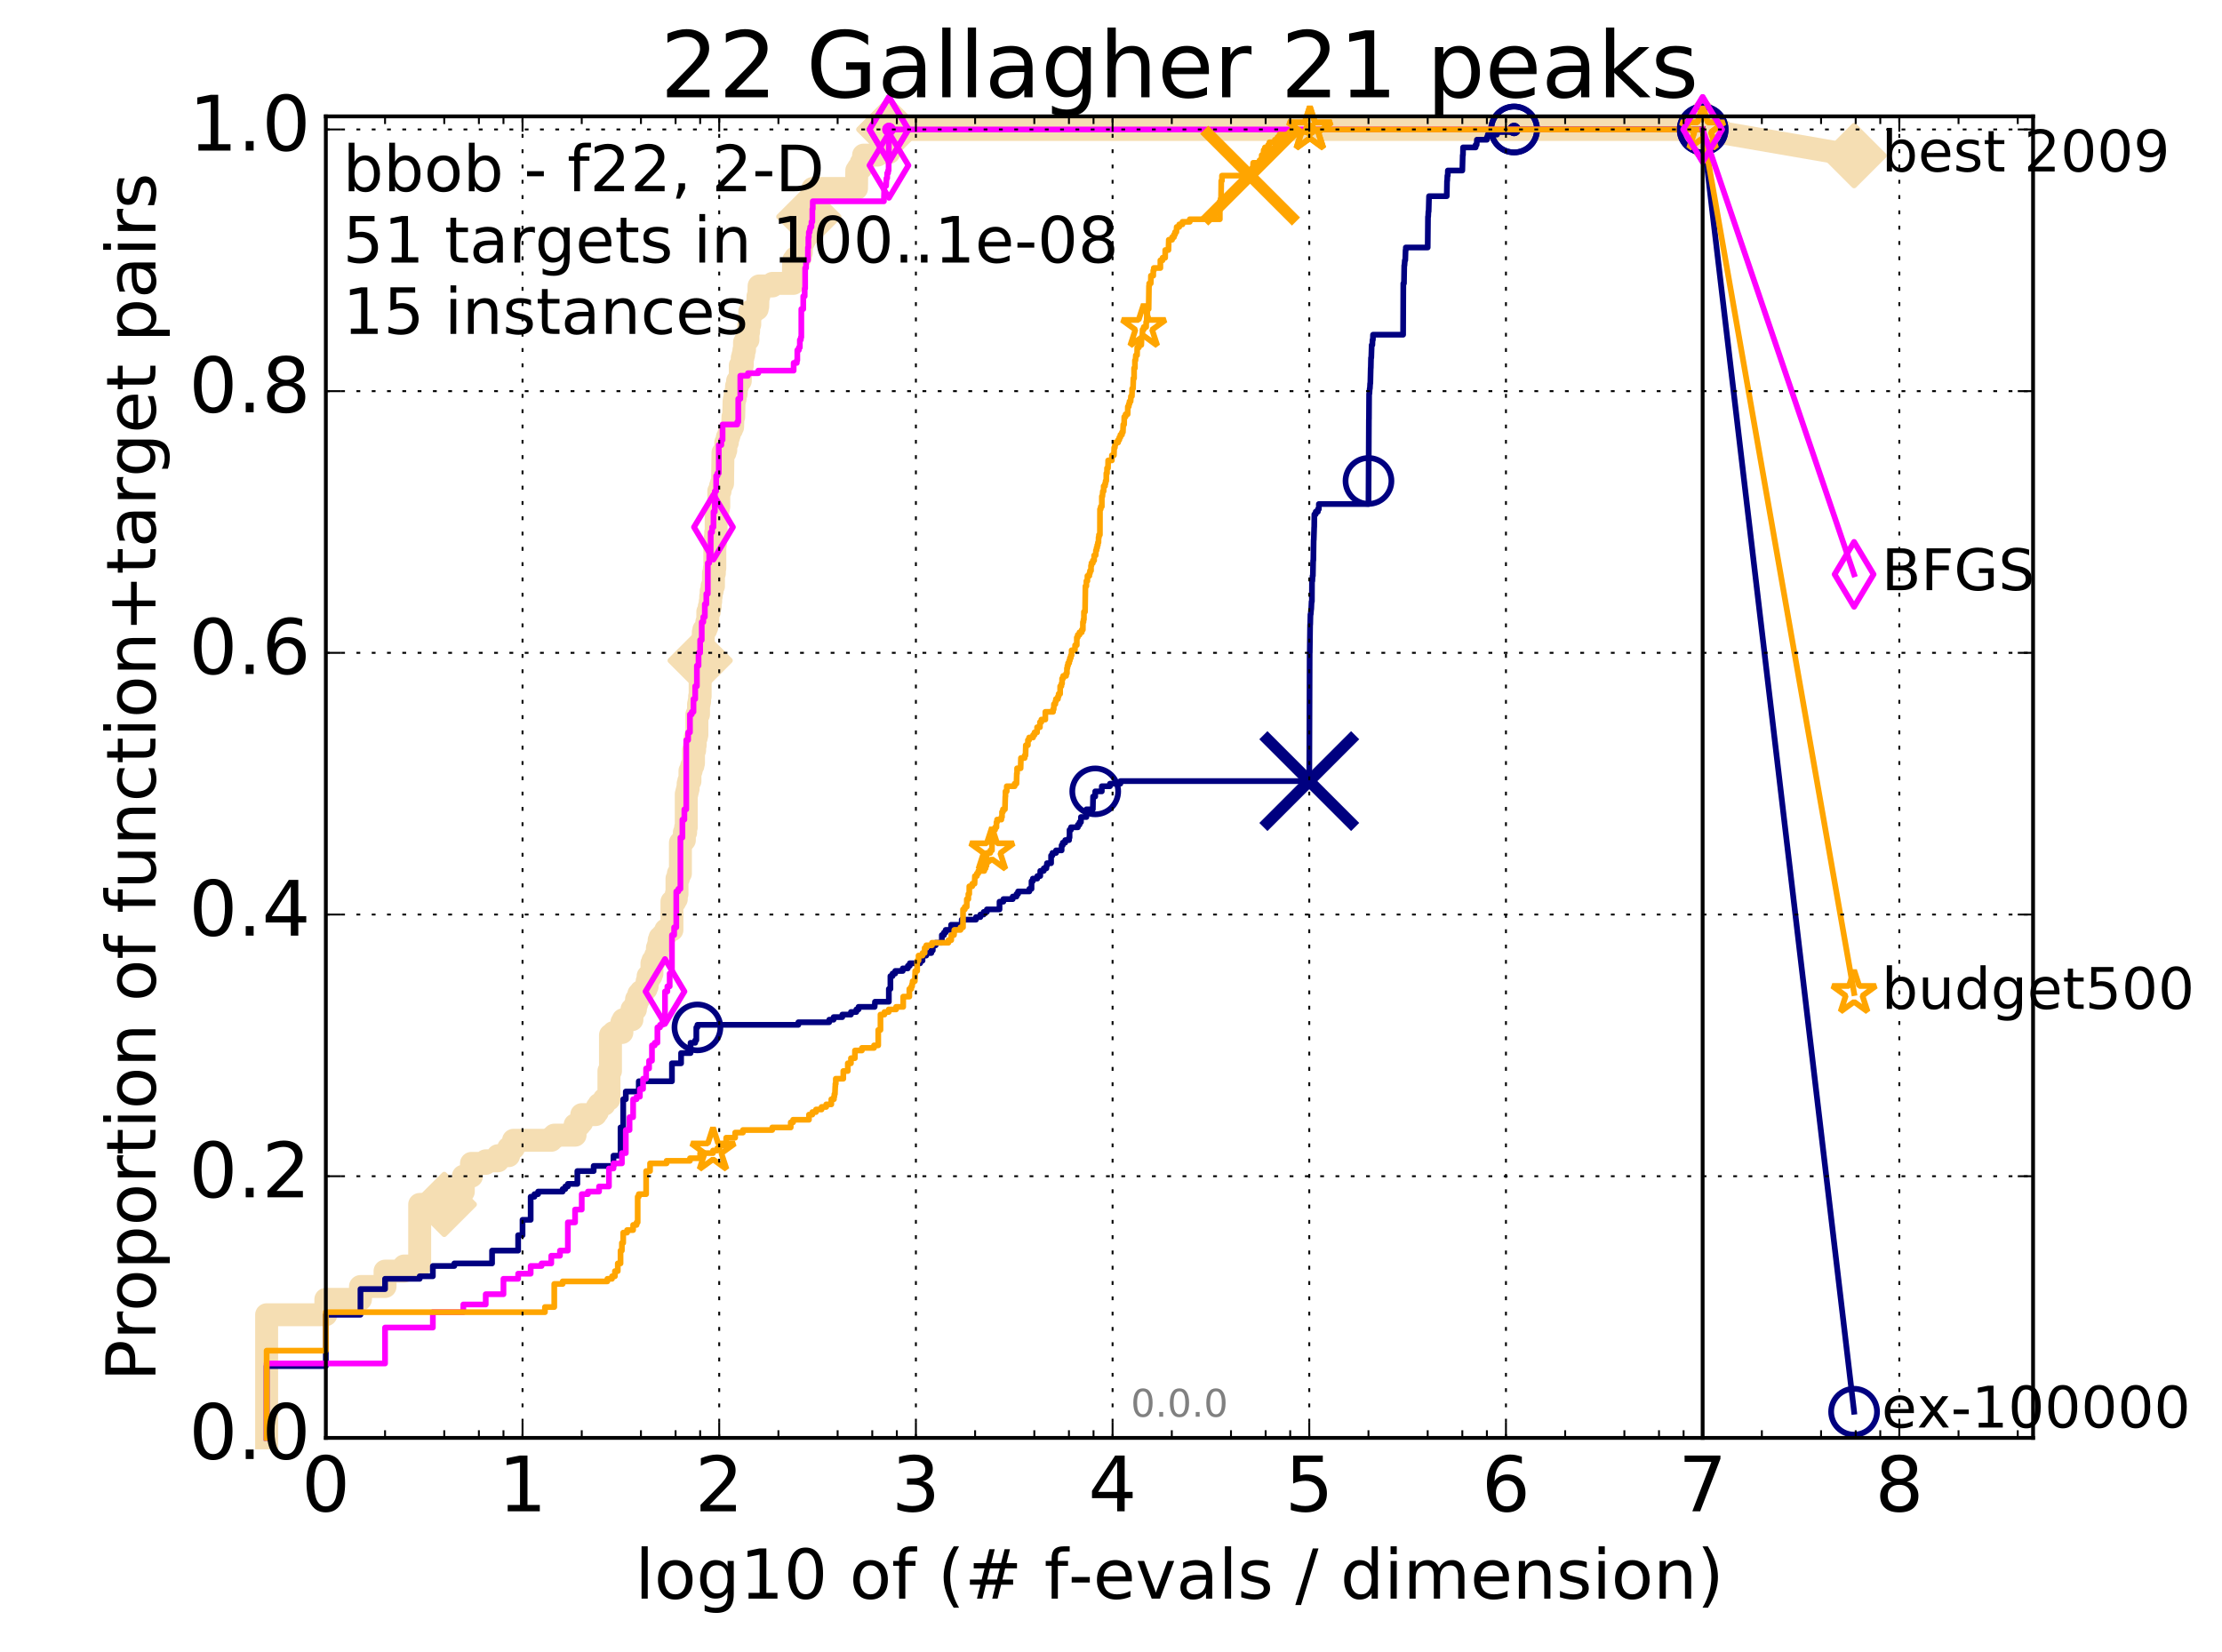 <?xml version="1.0" encoding="utf-8" standalone="no"?>
<!DOCTYPE svg PUBLIC "-//W3C//DTD SVG 1.1//EN"
  "http://www.w3.org/Graphics/SVG/1.1/DTD/svg11.dtd">
<!-- Created with matplotlib (http://matplotlib.org/) -->
<svg height="432pt" version="1.1" viewBox="0 0 581 432" width="581pt" xmlns="http://www.w3.org/2000/svg" xmlns:xlink="http://www.w3.org/1999/xlink">
 <defs>
  <style type="text/css">
*{stroke-linecap:butt;stroke-linejoin:round;stroke-miterlimit:100000;}
  </style>
 </defs>
 <g id="figure_1">
  <g id="patch_1">
   <path d="M 0 432.436 
L 581.016 432.436 
L 581.016 0 
L 0 0 
z
" style="fill:#ffffff;"/>
  </g>
  <g id="axes_1">
   <g id="patch_2">
    <path d="M 85.2 376.036 
L 531.6 376.036 
L 531.6 30.436 
L 85.2 30.436 
z
" style="fill:#ffffff;"/>
   </g>
   <g id="line2d_1">
    <path d="M 69.718 376.036 
L 69.718 343.831 
L 85.2 343.831 
L 85.2 339.806 
L 94.256 339.806 
L 94.256 336.451 
L 100.682 336.451 
L 100.682 332.425 
L 105.665 332.425 
L 105.665 331.083 
L 109.738 331.083 
L 109.738 314.981 
L 116.163 314.981 
L 116.163 312.297 
L 118.794 312.297 
L 118.794 311.626 
L 121.147 311.626 
L 121.147 307.601 
L 123.276 307.601 
L 123.276 304.246 
L 127.007 304.246 
L 127.007 303.575 
L 130.203 303.575 
L 130.203 302.233 
L 132.999 302.233 
L 132.999 300.22 
L 134.275 300.22 
L 134.275 298.207 
L 144.144 298.207 
L 144.144 297.537 
L 144.927 297.537 
L 144.927 296.866 
L 150.369 296.866 
L 150.369 294.182 
L 151.545 294.182 
L 151.545 293.511 
L 152.11 293.511 
L 152.11 291.498 
L 155.712 291.498 
L 155.712 290.827 
L 156.182 290.827 
L 156.182 289.485 
L 156.643 289.485 
L 156.643 288.814 
L 157.97 288.814 
L 157.97 287.472 
L 159.223 287.472 
L 159.223 280.092 
L 159.625 280.092 
L 159.625 270.699 
L 160.409 270.699 
L 160.409 270.028 
L 162.608 270.028 
L 162.608 267.344 
L 162.954 267.344 
L 162.954 266.673 
L 165.238 266.673 
L 165.238 263.99 
L 166.15 263.99 
L 166.15 262.648 
L 166.446 262.648 
L 166.446 261.306 
L 167.026 261.306 
L 167.026 259.964 
L 167.592 259.964 
L 167.592 259.293 
L 168.414 259.293 
L 168.414 258.622 
L 168.946 258.622 
L 168.946 257.951 
L 169.207 257.951 
L 169.207 256.609 
L 169.465 256.609 
L 169.465 255.267 
L 170.222 255.267 
L 170.222 254.597 
L 170.469 254.597 
L 170.469 251.913 
L 170.713 251.913 
L 170.713 251.242 
L 171.194 251.242 
L 171.194 250.571 
L 171.43 250.571 
L 171.43 249.9 
L 171.895 249.9 
L 171.895 247.887 
L 172.124 247.887 
L 172.124 247.216 
L 172.351 247.216 
L 172.351 245.874 
L 172.576 245.874 
L 172.576 245.203 
L 173.236 245.203 
L 173.236 244.532 
L 174.087 244.532 
L 174.087 243.191 
L 175.697 243.191 
L 175.697 235.81 
L 176.461 235.81 
L 176.461 235.139 
L 176.833 235.139 
L 176.833 233.797 
L 177.017 233.797 
L 177.017 229.772 
L 177.38 229.772 
L 177.38 228.43 
L 177.914 228.43 
L 177.914 220.379 
L 178.436 220.379 
L 178.436 219.708 
L 178.945 219.708 
L 178.945 217.695 
L 179.278 217.695 
L 179.278 216.353 
L 179.443 216.353 
L 179.443 207.631 
L 179.607 207.631 
L 179.607 206.96 
L 179.769 206.96 
L 179.769 206.289 
L 179.931 206.289 
L 179.931 204.947 
L 180.091 204.947 
L 180.091 204.276 
L 180.408 204.276 
L 180.408 201.592 
L 180.72 201.592 
L 180.72 200.922 
L 180.875 200.922 
L 180.875 200.251 
L 181.18 200.251 
L 181.18 199.58 
L 181.332 199.58 
L 181.332 196.225 
L 181.632 196.225 
L 181.632 194.883 
L 181.78 194.883 
L 181.78 192.87 
L 182.074 192.87 
L 182.074 192.199 
L 182.22 192.199 
L 182.22 186.832 
L 182.65 186.832 
L 182.65 184.148 
L 182.792 184.148 
L 182.792 183.477 
L 182.933 183.477 
L 182.933 182.135 
L 183.073 182.135 
L 183.073 172.742 
L 183.351 172.742 
L 183.351 168.717 
L 183.625 168.717 
L 183.625 167.375 
L 183.895 167.375 
L 183.895 165.362 
L 184.03 165.362 
L 184.03 164.691 
L 184.558 164.691 
L 184.558 164.02 
L 184.818 164.02 
L 184.818 162.678 
L 185.075 162.678 
L 185.075 159.994 
L 185.454 159.994 
L 185.454 158.652 
L 185.704 158.652 
L 185.704 157.311 
L 185.828 157.311 
L 185.828 155.969 
L 185.951 155.969 
L 185.951 154.627 
L 186.195 154.627 
L 186.195 153.285 
L 186.556 153.285 
L 186.556 149.93 
L 186.794 149.93 
L 186.794 148.588 
L 186.911 148.588 
L 186.911 142.55 
L 187.029 142.55 
L 187.029 140.537 
L 187.145 140.537 
L 187.145 139.195 
L 187.261 139.195 
L 187.261 135.17 
L 187.606 135.17 
L 187.606 133.828 
L 187.72 133.828 
L 187.72 133.157 
L 187.833 133.157 
L 187.833 132.486 
L 187.945 132.486 
L 187.945 128.46 
L 188.279 128.46 
L 188.39 127.118 
L 188.609 127.118 
L 188.609 126.447 
L 188.933 126.447 
L 189.04 118.396 
L 189.568 118.396 
L 189.568 117.725 
L 189.776 117.725 
L 189.776 115.712 
L 190.186 115.712 
L 190.186 114.371 
L 190.488 114.371 
L 190.488 113.7 
L 190.688 113.7 
L 190.787 112.358 
L 191.276 112.358 
L 191.276 111.687 
L 191.564 111.687 
L 191.659 109.003 
L 191.848 109.003 
L 191.942 104.977 
L 192.036 104.977 
L 192.036 104.306 
L 192.222 104.306 
L 192.222 102.965 
L 192.499 102.965 
L 192.59 100.952 
L 192.862 100.952 
L 192.862 99.61 
L 193.571 99.61 
L 193.571 95.584 
L 194.088 95.584 
L 194.088 93.571 
L 194.258 93.571 
L 194.258 92.901 
L 194.427 92.901 
L 194.51 91.559 
L 194.677 91.559 
L 194.677 89.546 
L 195.007 89.546 
L 195.007 88.875 
L 195.572 88.875 
L 195.572 86.862 
L 195.731 86.862 
L 195.81 84.849 
L 196.046 84.849 
L 196.046 81.495 
L 197.113 81.495 
L 197.113 80.824 
L 197.989 80.824 
L 197.989 80.153 
L 198.132 80.153 
L 198.203 77.469 
L 198.415 77.469 
L 198.485 74.785 
L 201.978 74.785 
L 201.978 74.114 
L 207.424 74.114 
L 207.518 68.076 
L 207.98 68.076 
L 207.98 67.405 
L 209.226 67.405 
L 209.269 66.063 
L 209.527 66.063 
L 209.57 63.379 
L 210.076 63.379 
L 210.076 62.708 
L 210.406 62.708 
L 210.406 62.037 
L 210.529 62.037 
L 210.529 58.012 
L 210.894 58.012 
L 210.894 56.67 
L 211.488 56.67 
L 211.488 53.986 
L 211.838 53.986 
L 211.838 52.644 
L 212.295 52.644 
L 212.295 51.302 
L 212.408 51.302 
L 212.408 49.961 
L 212.52 49.961 
L 212.52 49.29 
L 223.959 49.29 
L 224.026 44.593 
L 224.446 44.593 
L 224.446 43.922 
L 225.179 43.922 
L 225.179 42.58 
L 225.744 42.58 
L 225.806 40.567 
L 229.43 40.567 
L 229.43 39.896 
L 232.441 39.896 
L 232.441 33.858 
L 445.2 33.858 
L 445.2 33.858 
" style="fill:none;stroke:#f5deb3;stroke-linecap:square;stroke-width:6.0;"/>
   </g>
   <g id="line2d_2"/>
   <g id="line2d_3">
    <path d="M 445.2 33.858 
L 484.8 40.702 
" style="fill:none;stroke:#f5deb3;stroke-linecap:square;stroke-width:6.0;"/>
    <defs>
     <path d="M -0 7.778 
L 7.778 0 
L 0 -7.778 
L -7.778 -0 
z
" id="me225d4eafe" style="stroke:#f5deb3;stroke-linejoin:miter;stroke-width:1.5;"/>
    </defs>
    <g>
     <use style="fill:#f5deb3;stroke:#f5deb3;stroke-linejoin:miter;stroke-width:1.5;" x="445.2" xlink:href="#me225d4eafe" y="33.858"/>
     <use style="fill:#f5deb3;stroke:#f5deb3;stroke-linejoin:miter;stroke-width:1.5;" x="484.8" xlink:href="#me225d4eafe" y="40.702"/>
    </g>
   </g>
   <g id="line2d_4">
    <defs>
     <path d="M 0 1.5 
C 0.398 1.5 0.779 1.342 1.061 1.061 
C 1.342 0.779 1.5 0.398 1.5 0 
C 1.5 -0.398 1.342 -0.779 1.061 -1.061 
C 0.779 -1.342 0.398 -1.5 0 -1.5 
C -0.398 -1.5 -0.779 -1.342 -1.061 -1.061 
C -1.342 -0.779 -1.5 -0.398 -1.5 0 
C -1.5 0.398 -1.342 0.779 -1.061 1.061 
C -0.779 1.342 -0.398 1.5 0 1.5 
z
" id="m95a6435539" style="stroke:#f5deb3;stroke-width:0.5;"/>
    </defs>
    <g>
     <use style="fill:#f5deb3;stroke:#f5deb3;stroke-width:0.5;" x="232.441" xlink:href="#m95a6435539" y="33.858"/>
     <use style="fill:#f5deb3;stroke:#f5deb3;stroke-width:0.5;" x="232.441" xlink:href="#m95a6435539" y="33.858"/>
    </g>
   </g>
   <g id="line2d_5">
    <g>
     <use style="fill:#f5deb3;stroke:#f5deb3;stroke-linejoin:miter;stroke-width:1.5;" x="116.163" xlink:href="#me225d4eafe" y="314.981"/>
     <use style="fill:#f5deb3;stroke:#f5deb3;stroke-linejoin:miter;stroke-width:1.5;" x="183.073" xlink:href="#me225d4eafe" y="172.742"/>
     <use style="fill:#f5deb3;stroke:#f5deb3;stroke-linejoin:miter;stroke-width:1.5;" x="211.488" xlink:href="#me225d4eafe" y="56.67"/>
     <use style="fill:#f5deb3;stroke:#f5deb3;stroke-linejoin:miter;stroke-width:1.5;" x="232.441" xlink:href="#me225d4eafe" y="33.858"/>
     <use style="fill:#f5deb3;stroke:#f5deb3;stroke-linejoin:miter;stroke-width:1.5;" x="232.441" xlink:href="#me225d4eafe" y="33.858"/>
     <use style="fill:#f5deb3;stroke:#f5deb3;stroke-linejoin:miter;stroke-width:1.5;" x="445.2" xlink:href="#me225d4eafe" y="33.858"/>
    </g>
   </g>
   <g id="line2d_6">
    <defs>
     <path d="M 0 1.5 
C 0.398 1.5 0.779 1.342 1.061 1.061 
C 1.342 0.779 1.5 0.398 1.5 0 
C 1.5 -0.398 1.342 -0.779 1.061 -1.061 
C 0.779 -1.342 0.398 -1.5 0 -1.5 
C -0.398 -1.5 -0.779 -1.342 -1.061 -1.061 
C -1.342 -0.779 -1.5 -0.398 -1.5 0 
C -1.5 0.398 -1.342 0.779 -1.061 1.061 
C -0.779 1.342 -0.398 1.5 0 1.5 
z
" id="mcf47f87015" style="stroke:#000080;stroke-width:0.5;"/>
    </defs>
    <g>
     <use style="fill:#000080;stroke:#000080;stroke-width:0.5;" x="395.9" xlink:href="#mcf47f87015" y="33.858"/>
     <use style="fill:#000080;stroke:#000080;stroke-width:0.5;" x="395.9" xlink:href="#mcf47f87015" y="33.858"/>
    </g>
   </g>
   <g id="line2d_7">
    <path d="M 69.718 376.036 
L 69.718 357.25 
L 85.2 357.25 
L 85.2 343.831 
L 94.256 343.831 
L 94.256 337.122 
L 100.682 337.122 
L 100.682 334.438 
L 109.738 334.438 
L 109.738 333.767 
L 113.181 333.767 
L 113.181 331.083 
L 118.794 331.083 
L 118.794 330.412 
L 128.662 330.412 
L 128.662 327.058 
L 135.483 327.058 
L 135.483 323.032 
L 136.629 323.032 
L 136.629 319.007 
L 138.757 319.007 
L 138.757 312.968 
L 139.75 312.968 
L 139.75 312.297 
L 140.701 312.297 
L 140.701 311.626 
L 147.126 311.626 
L 147.126 310.955 
L 147.813 310.955 
L 147.813 310.284 
L 148.48 310.284 
L 148.48 309.613 
L 150.964 309.613 
L 150.964 306.259 
L 155.232 306.259 
L 155.232 304.917 
L 160.409 304.917 
L 160.409 302.233 
L 162.256 302.233 
L 162.256 294.853 
L 162.954 294.853 
L 162.954 287.472 
L 163.631 287.472 
L 163.631 285.46 
L 167.026 285.46 
L 167.026 282.776 
L 175.697 282.776 
L 175.697 278.079 
L 178.089 278.079 
L 178.089 275.396 
L 180.564 275.396 
L 180.564 272.712 
L 181.78 272.712 
L 181.78 272.041 
L 182.074 272.041 
L 182.074 268.686 
L 182.364 268.686 
L 182.364 268.015 
L 208.745 268.015 
L 208.745 267.344 
L 216.822 267.344 
L 216.822 266.673 
L 217.963 266.673 
L 217.963 266.002 
L 220.243 266.002 
L 220.243 265.332 
L 222.503 265.332 
L 222.503 264.661 
L 223.915 264.661 
L 223.915 263.99 
L 224.49 263.99 
L 224.49 263.319 
L 228.7 263.319 
L 228.791 261.977 
L 232.411 261.977 
L 232.411 258.622 
L 232.821 258.622 
L 232.821 255.267 
L 233.385 255.267 
L 233.385 254.597 
L 234.079 254.597 
L 234.079 253.926 
L 236.052 253.926 
L 236.052 253.255 
L 237.379 253.255 
L 237.379 252.584 
L 237.889 252.584 
L 237.889 251.913 
L 240.607 251.913 
L 240.607 251.242 
L 241.215 251.242 
L 241.215 249.9 
L 242.196 249.9 
L 242.196 249.229 
L 243.53 249.229 
L 243.53 248.558 
L 243.9 248.558 
L 243.9 247.216 
L 244.656 247.216 
L 244.656 246.545 
L 246.271 246.545 
L 246.271 244.532 
L 246.833 244.532 
L 246.833 243.862 
L 247.27 243.862 
L 247.27 243.191 
L 248.69 243.191 
L 248.69 241.849 
L 251.462 241.849 
L 251.462 240.507 
L 255.201 240.507 
L 255.201 239.836 
L 256.342 239.836 
L 256.342 239.165 
L 257.207 239.165 
L 257.207 238.494 
L 258.04 238.494 
L 258.04 237.823 
L 261.349 237.823 
L 261.349 235.81 
L 262.354 235.81 
L 262.354 235.139 
L 264.803 235.139 
L 264.803 234.468 
L 265.791 234.468 
L 265.791 233.797 
L 266.206 233.797 
L 266.206 233.127 
L 269.153 233.127 
L 269.153 232.456 
L 269.717 232.456 
L 269.717 230.443 
L 270.066 230.443 
L 270.066 229.772 
L 271.233 229.772 
L 271.233 229.101 
L 272.002 229.101 
L 272.002 227.759 
L 272.918 227.759 
L 272.918 227.088 
L 273.609 227.088 
L 273.609 226.417 
L 273.757 226.417 
L 273.757 225.746 
L 274.837 225.746 
L 274.837 223.733 
L 275.188 223.733 
L 275.188 223.062 
L 276.128 223.062 
L 276.128 222.392 
L 277.59 222.392 
L 277.59 221.05 
L 277.89 221.05 
L 277.89 220.379 
L 278.529 220.379 
L 278.529 219.708 
L 279.54 219.708 
L 279.54 219.037 
L 279.663 219.037 
L 279.663 217.024 
L 280.036 217.024 
L 280.036 216.353 
L 281.836 216.353 
L 281.836 215.682 
L 282.266 215.682 
L 282.266 215.011 
L 282.644 215.011 
L 282.644 213.669 
L 284.07 213.669 
L 284.07 211.657 
L 285.751 211.657 
L 285.82 208.302 
L 286.377 208.302 
L 286.377 206.96 
L 288.095 206.96 
L 288.095 205.618 
L 290.226 205.618 
L 290.226 204.947 
L 292.955 204.947 
L 292.955 204.276 
L 342.343 204.276 
L 342.447 170.729 
L 342.469 170.729 
L 342.562 163.349 
L 342.592 163.349 
L 342.657 160.665 
L 342.723 160.665 
L 342.827 159.323 
L 342.855 159.323 
L 342.943 157.311 
L 343.026 157.311 
L 343.057 151.943 
L 343.145 151.943 
L 343.204 150.601 
L 343.281 150.601 
L 343.357 146.576 
L 343.405 146.576 
L 343.488 141.208 
L 343.517 141.208 
L 343.621 137.853 
L 343.637 137.853 
L 343.675 134.499 
L 344.03 134.499 
L 344.03 133.828 
L 344.592 133.828 
L 344.592 133.157 
L 344.851 133.157 
L 344.851 131.815 
L 357.825 131.815 
L 357.934 109.674 
L 357.948 109.674 
L 357.992 102.965 
L 358.061 102.965 
L 358.142 101.623 
L 358.191 101.623 
L 358.259 100.281 
L 358.306 100.281 
L 358.404 96.255 
L 358.431 96.255 
L 358.488 93.571 
L 358.555 93.571 
L 358.663 90.217 
L 358.834 90.217 
L 358.882 88.875 
L 358.977 88.875 
L 359.016 87.533 
L 366.881 87.533 
L 366.936 74.114 
L 367.103 74.114 
L 367.178 69.418 
L 367.238 69.418 
L 367.326 68.076 
L 367.443 68.076 
L 367.527 65.392 
L 367.591 65.392 
L 367.591 64.721 
L 373.308 64.721 
L 373.388 56.67 
L 373.434 56.67 
L 373.492 55.328 
L 373.553 55.328 
L 373.663 51.302 
L 378.291 51.302 
L 378.366 47.277 
L 378.411 47.277 
L 378.458 45.935 
L 378.552 45.935 
L 378.585 44.593 
L 382.362 44.593 
L 382.465 40.567 
L 382.527 40.567 
L 382.557 38.555 
L 385.839 38.555 
L 385.839 37.884 
L 386.112 37.884 
L 386.181 36.542 
L 388.789 36.542 
L 388.789 35.871 
L 389.021 35.871 
L 389.021 35.2 
L 391.418 35.2 
L 391.418 34.529 
L 395.9 34.529 
L 395.9 33.858 
L 445.2 33.858 
L 445.2 33.858 
" style="fill:none;stroke:#000080;stroke-linecap:square;stroke-width:1.5;"/>
   </g>
   <g id="line2d_8">
    <defs>
     <path d="M 0 6 
C 1.591 6 3.117 5.368 4.243 4.243 
C 5.368 3.117 6 1.591 6 0 
C 6 -1.591 5.368 -3.117 4.243 -4.243 
C 3.117 -5.368 1.591 -6 0 -6 
C -1.591 -6 -3.117 -5.368 -4.243 -4.243 
C -5.368 -3.117 -6 -1.591 -6 0 
C -6 1.591 -5.368 3.117 -4.243 4.243 
C -3.117 5.368 -1.591 6 0 6 
z
" id="me67187cadc" style="stroke:#000080;stroke-width:1.5;"/>
    </defs>
    <g>
     <use style="fill:none;stroke:#000080;stroke-width:1.5;" x="182.364" xlink:href="#me67187cadc" y="268.686"/>
     <use style="fill:none;stroke:#000080;stroke-width:1.5;" x="286.377" xlink:href="#me67187cadc" y="206.96"/>
     <use style="fill:none;stroke:#000080;stroke-width:1.5;" x="357.827" xlink:href="#me67187cadc" y="125.776"/>
     <use style="fill:none;stroke:#000080;stroke-width:1.5;" x="395.9" xlink:href="#me67187cadc" y="33.858"/>
     <use style="fill:none;stroke:#000080;stroke-width:1.5;" x="395.9" xlink:href="#me67187cadc" y="33.858"/>
     <use style="fill:none;stroke:#000080;stroke-width:1.5;" x="445.2" xlink:href="#me67187cadc" y="33.858"/>
    </g>
   </g>
   <g id="line2d_9"/>
   <g id="line2d_10">
    <path clip-path="url(#pf958ab3853)" d="M 342.343 204.276 
" style="fill:none;stroke:#000080;stroke-linecap:square;"/>
    <defs>
     <path d="M -12 12 
L 12 -12 
M -12 -12 
L 12 12 
" id="m3f88683a2a" style="stroke:#000080;stroke-width:3.0;"/>
    </defs>
    <g clip-path="url(#pf958ab3853)">
     <use style="fill:#000080;stroke:#000080;stroke-width:3.0;" x="342.343" xlink:href="#m3f88683a2a" y="204.276"/>
    </g>
   </g>
   <g id="line2d_11">
    <defs>
     <path d="M 0 1.5 
C 0.398 1.5 0.779 1.342 1.061 1.061 
C 1.342 0.779 1.5 0.398 1.5 0 
C 1.5 -0.398 1.342 -0.779 1.061 -1.061 
C 0.779 -1.342 0.398 -1.5 0 -1.5 
C -0.398 -1.5 -0.779 -1.342 -1.061 -1.061 
C -1.342 -0.779 -1.5 -0.398 -1.5 0 
C -1.5 0.398 -1.342 0.779 -1.061 1.061 
C -0.779 1.342 -0.398 1.5 0 1.5 
z
" id="m7351c993d7" style="stroke:#ff00ff;stroke-width:0.5;"/>
    </defs>
    <g>
     <use style="fill:#ff00ff;stroke:#ff00ff;stroke-width:0.5;" x="232.441" xlink:href="#m7351c993d7" y="33.858"/>
     <use style="fill:#ff00ff;stroke:#ff00ff;stroke-width:0.5;" x="232.441" xlink:href="#m7351c993d7" y="33.858"/>
    </g>
   </g>
   <g id="line2d_12">
    <path d="M 69.718 376.036 
L 69.718 356.579 
L 100.682 356.579 
L 100.682 347.186 
L 113.181 347.186 
L 113.181 343.16 
L 121.147 343.16 
L 121.147 341.147 
L 127.007 341.147 
L 127.007 338.464 
L 131.645 338.464 
L 131.645 334.438 
L 135.483 334.438 
L 135.483 333.096 
L 138.757 333.096 
L 138.757 331.083 
L 141.613 331.083 
L 141.613 330.412 
L 144.144 330.412 
L 144.144 328.4 
L 146.417 328.4 
L 146.417 327.058 
L 148.48 327.058 
L 148.48 319.677 
L 150.369 319.677 
L 150.369 316.323 
L 152.11 316.323 
L 152.11 312.297 
L 153.725 312.297 
L 153.725 311.626 
L 156.643 311.626 
L 156.643 310.284 
L 159.223 310.284 
L 159.223 305.588 
L 160.409 305.588 
L 160.409 304.246 
L 162.608 304.246 
L 162.608 301.562 
L 163.631 301.562 
L 163.631 295.524 
L 164.609 295.524 
L 164.609 292.169 
L 165.546 292.169 
L 165.546 287.472 
L 166.446 287.472 
L 166.446 286.802 
L 167.311 286.802 
L 167.311 284.789 
L 168.143 284.789 
L 168.143 282.105 
L 168.946 282.105 
L 168.946 279.421 
L 169.72 279.421 
L 169.72 277.408 
L 170.469 277.408 
L 170.469 273.383 
L 171.194 273.383 
L 171.194 272.712 
L 171.895 272.712 
L 171.895 268.686 
L 172.576 268.686 
L 172.576 268.015 
L 173.236 268.015 
L 173.236 266.002 
L 173.877 266.002 
L 173.877 259.293 
L 174.5 259.293 
L 174.5 257.951 
L 175.107 257.951 
L 175.107 254.597 
L 175.697 254.597 
L 175.697 244.532 
L 176.272 244.532 
L 176.272 242.52 
L 176.833 242.52 
L 176.833 233.127 
L 177.38 233.127 
L 177.38 232.456 
L 177.914 232.456 
L 177.914 219.037 
L 178.436 219.037 
L 178.436 214.34 
L 178.945 214.34 
L 178.945 211.657 
L 179.443 211.657 
L 179.443 193.541 
L 179.931 193.541 
L 179.931 191.528 
L 180.408 191.528 
L 180.408 186.832 
L 180.875 186.832 
L 180.875 186.161 
L 181.332 186.161 
L 181.332 182.806 
L 181.78 182.806 
L 181.78 179.452 
L 182.22 179.452 
L 182.22 174.084 
L 182.65 174.084 
L 182.65 170.729 
L 183.073 170.729 
L 183.073 167.375 
L 183.488 167.375 
L 183.488 162.678 
L 183.895 162.678 
L 183.895 161.336 
L 184.295 161.336 
L 184.295 157.982 
L 184.688 157.982 
L 184.688 155.298 
L 185.075 155.298 
L 185.075 147.246 
L 185.454 147.246 
L 185.454 144.563 
L 185.828 144.563 
L 185.828 139.195 
L 186.195 139.195 
L 186.195 137.853 
L 186.556 137.853 
L 186.556 133.828 
L 186.911 133.828 
L 186.911 128.46 
L 187.261 128.46 
L 187.261 124.435 
L 187.606 124.435 
L 187.606 123.764 
L 187.945 123.764 
L 187.945 116.383 
L 188.609 116.383 
L 188.609 115.041 
L 188.933 115.041 
L 188.933 111.016 
L 192.771 111.016 
L 192.771 110.345 
L 193.041 110.345 
L 193.041 104.306 
L 193.571 104.306 
L 193.571 98.268 
L 195.572 98.268 
L 195.572 97.597 
L 198.274 97.597 
L 198.274 96.926 
L 207.518 96.926 
L 207.518 94.913 
L 208.343 94.913 
L 208.343 94.242 
L 208.478 94.242 
L 208.478 91.559 
L 208.877 91.559 
L 208.877 90.888 
L 209.139 90.888 
L 209.139 88.875 
L 209.399 88.875 
L 209.399 88.204 
L 209.527 88.204 
L 209.527 80.824 
L 210.034 80.824 
L 210.034 77.469 
L 210.406 77.469 
L 210.406 75.456 
L 210.529 75.456 
L 210.529 70.089 
L 210.773 70.089 
L 210.773 68.076 
L 211.252 68.076 
L 211.252 64.721 
L 211.371 64.721 
L 211.371 62.037 
L 211.488 62.037 
L 211.488 60.696 
L 211.722 60.696 
L 211.722 60.025 
L 211.838 60.025 
L 211.838 59.354 
L 212.182 59.354 
L 212.182 58.012 
L 212.408 58.012 
L 212.408 54.657 
L 212.52 54.657 
L 212.52 52.644 
L 231.117 52.644 
L 231.214 48.619 
L 231.694 48.619 
L 231.789 46.606 
L 231.977 46.606 
L 231.977 45.264 
L 232.21 45.264 
L 232.21 44.593 
L 232.349 44.593 
L 232.441 33.858 
L 445.2 33.858 
L 445.2 33.858 
" style="fill:none;stroke:#ff00ff;stroke-linecap:square;stroke-width:1.5;"/>
   </g>
   <g id="line2d_13">
    <defs>
     <path d="M -0 8.485 
L 5.091 0 
L 0 -8.485 
L -5.091 -0 
z
" id="m164f5c2ebd" style="stroke:#ff00ff;stroke-linejoin:miter;stroke-width:1.5;"/>
    </defs>
    <g>
     <use style="fill:none;stroke:#ff00ff;stroke-linejoin:miter;stroke-width:1.5;" x="173.877" xlink:href="#m164f5c2ebd" y="259.293"/>
     <use style="fill:none;stroke:#ff00ff;stroke-linejoin:miter;stroke-width:1.5;" x="186.556" xlink:href="#m164f5c2ebd" y="137.853"/>
     <use style="fill:none;stroke:#ff00ff;stroke-linejoin:miter;stroke-width:1.5;" x="232.441" xlink:href="#m164f5c2ebd" y="43.251"/>
     <use style="fill:none;stroke:#ff00ff;stroke-linejoin:miter;stroke-width:1.5;" x="232.441" xlink:href="#m164f5c2ebd" y="33.858"/>
     <use style="fill:none;stroke:#ff00ff;stroke-linejoin:miter;stroke-width:1.5;" x="232.441" xlink:href="#m164f5c2ebd" y="33.858"/>
     <use style="fill:none;stroke:#ff00ff;stroke-linejoin:miter;stroke-width:1.5;" x="445.2" xlink:href="#m164f5c2ebd" y="33.858"/>
    </g>
   </g>
   <g id="line2d_14"/>
   <g id="line2d_15">
    <defs>
     <path d="M 0 1.5 
C 0.398 1.5 0.779 1.342 1.061 1.061 
C 1.342 0.779 1.5 0.398 1.5 0 
C 1.5 -0.398 1.342 -0.779 1.061 -1.061 
C 0.779 -1.342 0.398 -1.5 0 -1.5 
C -0.398 -1.5 -0.779 -1.342 -1.061 -1.061 
C -1.342 -0.779 -1.5 -0.398 -1.5 0 
C -1.5 0.398 -1.342 0.779 -1.061 1.061 
C -0.779 1.342 -0.398 1.5 0 1.5 
z
" id="m9b6e8a8aeb" style="stroke:#ffa500;stroke-width:0.5;"/>
    </defs>
    <g>
     <use style="fill:#ffa500;stroke:#ffa500;stroke-width:0.5;" x="342.497" xlink:href="#m9b6e8a8aeb" y="33.858"/>
     <use style="fill:#ffa500;stroke:#ffa500;stroke-width:0.5;" x="342.497" xlink:href="#m9b6e8a8aeb" y="33.858"/>
    </g>
   </g>
   <g id="line2d_16">
    <path d="M 69.718 376.036 
L 69.718 353.224 
L 85.2 353.224 
L 85.2 343.16 
L 142.489 343.16 
L 142.489 341.818 
L 144.927 341.818 
L 144.927 335.78 
L 147.126 335.78 
L 147.126 335.109 
L 158.813 335.109 
L 158.813 334.438 
L 160.021 334.438 
L 160.021 333.767 
L 160.791 333.767 
L 160.791 332.425 
L 161.535 332.425 
L 161.535 330.412 
L 162.256 330.412 
L 162.256 327.058 
L 162.608 327.058 
L 162.608 325.045 
L 162.954 325.045 
L 162.954 322.361 
L 163.962 322.361 
L 163.962 321.69 
L 165.546 321.69 
L 165.546 320.348 
L 166.446 320.348 
L 166.446 319.677 
L 166.738 319.677 
L 166.738 312.968 
L 167.026 312.968 
L 167.026 312.297 
L 168.946 312.297 
L 168.946 306.259 
L 169.973 306.259 
L 169.973 304.246 
L 174.295 304.246 
L 174.295 303.575 
L 180.408 303.575 
L 180.408 302.904 
L 183.073 302.904 
L 183.073 301.562 
L 186.436 301.562 
L 186.436 300.891 
L 187.606 300.891 
L 187.606 300.22 
L 188.169 300.22 
L 188.169 299.549 
L 189.879 299.549 
L 189.879 297.537 
L 192.222 297.537 
L 192.222 296.195 
L 194.258 296.195 
L 194.258 295.524 
L 201.918 295.524 
L 201.918 294.853 
L 206.757 294.853 
L 206.757 293.511 
L 207.377 293.511 
L 207.377 292.84 
L 211.527 292.84 
L 211.527 291.498 
L 212.408 291.498 
L 212.408 290.827 
L 213.363 290.827 
L 213.363 290.156 
L 214.825 290.156 
L 214.825 289.485 
L 216.038 289.485 
L 216.038 288.814 
L 217.369 288.814 
L 217.369 287.472 
L 218.05 287.472 
L 218.05 286.802 
L 218.167 286.802 
L 218.167 286.131 
L 218.311 286.131 
L 218.397 284.118 
L 218.426 284.118 
L 218.426 283.447 
L 218.54 283.447 
L 218.54 282.105 
L 220.505 282.105 
L 220.505 280.092 
L 221.676 280.092 
L 221.676 278.079 
L 222.503 278.079 
L 222.503 276.737 
L 223.53 276.737 
L 223.553 274.725 
L 225.369 274.725 
L 225.369 274.054 
L 228.537 274.054 
L 228.537 273.383 
L 229.64 273.383 
L 229.64 269.357 
L 230.222 269.357 
L 230.222 265.332 
L 231.263 265.332 
L 231.263 264.661 
L 232.38 264.661 
L 232.38 263.99 
L 234.305 263.99 
L 234.305 263.319 
L 236.169 263.319 
L 236.169 260.635 
L 237.769 260.635 
L 237.769 258.622 
L 238.269 258.622 
L 238.269 257.951 
L 238.504 257.951 
L 238.504 257.28 
L 238.62 257.28 
L 238.62 256.609 
L 239.205 256.609 
L 239.306 253.926 
L 239.818 253.926 
L 239.818 251.242 
L 240.178 251.242 
L 240.178 249.9 
L 241.215 249.9 
L 241.215 249.229 
L 241.776 249.229 
L 241.776 247.887 
L 242.196 247.887 
L 242.196 247.216 
L 243.697 247.216 
L 243.697 246.545 
L 247.984 246.545 
L 247.984 245.874 
L 248.727 245.874 
L 248.735 244.532 
L 249.446 244.532 
L 249.532 243.191 
L 251.153 243.191 
L 251.153 242.52 
L 251.805 242.52 
L 251.805 237.823 
L 252.27 237.823 
L 252.27 237.152 
L 252.781 237.152 
L 252.799 235.139 
L 253.196 235.139 
L 253.196 233.797 
L 253.436 233.797 
L 253.448 231.785 
L 254.218 231.785 
L 254.218 231.114 
L 254.822 231.114 
L 254.911 229.101 
L 255.426 229.101 
L 255.426 228.43 
L 255.8 228.43 
L 255.8 227.759 
L 257.368 227.759 
L 257.368 227.088 
L 257.712 227.088 
L 257.712 226.417 
L 257.938 226.417 
L 257.987 223.062 
L 258.937 223.062 
L 258.937 222.392 
L 259.372 222.392 
L 259.39 217.695 
L 259.518 217.695 
L 259.518 217.024 
L 260.187 217.024 
L 260.187 216.353 
L 260.551 216.353 
L 260.551 215.011 
L 260.715 215.011 
L 260.715 214.34 
L 261.831 214.34 
L 261.831 213.669 
L 262.003 213.669 
L 262.003 212.327 
L 262.25 212.327 
L 262.25 211.657 
L 262.764 211.657 
L 262.862 208.302 
L 262.905 208.302 
L 262.905 206.96 
L 263.239 206.96 
L 263.239 205.618 
L 265.304 205.618 
L 265.304 204.947 
L 265.78 204.947 
L 265.863 202.263 
L 265.941 202.263 
L 265.941 200.922 
L 266.868 200.922 
L 266.95 198.238 
L 267.918 198.238 
L 267.918 197.567 
L 268.145 197.567 
L 268.229 194.883 
L 268.774 194.883 
L 268.774 193.541 
L 269.091 193.541 
L 269.091 192.87 
L 270.125 192.87 
L 270.125 192.199 
L 270.513 192.199 
L 270.513 191.528 
L 271.171 191.528 
L 271.171 190.187 
L 271.923 190.187 
L 271.923 188.845 
L 272.294 188.845 
L 272.294 188.174 
L 273.329 188.174 
L 273.329 186.161 
L 275.352 186.161 
L 275.352 185.49 
L 275.526 185.49 
L 275.58 184.148 
L 275.945 184.148 
L 275.945 183.477 
L 276.099 183.477 
L 276.099 182.806 
L 276.624 182.806 
L 276.624 182.135 
L 276.808 182.135 
L 276.808 181.464 
L 277.197 181.464 
L 277.21 179.452 
L 277.535 179.452 
L 277.535 178.781 
L 277.709 178.781 
L 277.709 177.439 
L 277.984 177.439 
L 277.984 176.768 
L 278.765 176.768 
L 278.765 176.097 
L 278.974 176.097 
L 278.974 174.755 
L 279.105 174.755 
L 279.105 174.084 
L 279.28 174.084 
L 279.28 173.413 
L 279.568 173.413 
L 279.568 172.742 
L 279.757 172.742 
L 279.757 172.071 
L 279.995 172.071 
L 279.995 171.4 
L 280.198 171.4 
L 280.198 170.058 
L 281.051 170.058 
L 281.118 168.717 
L 281.557 168.717 
L 281.557 166.704 
L 281.806 166.704 
L 281.806 166.033 
L 282.264 166.033 
L 282.264 165.362 
L 282.858 165.362 
L 282.858 164.691 
L 283.143 164.691 
L 283.154 162.678 
L 283.306 162.678 
L 283.306 162.007 
L 283.423 162.007 
L 283.426 159.994 
L 283.713 159.994 
L 283.813 153.285 
L 284.06 153.285 
L 284.06 151.943 
L 284.332 151.943 
L 284.332 150.601 
L 284.836 150.601 
L 284.836 149.93 
L 285.004 149.93 
L 285.004 149.259 
L 285.277 149.259 
L 285.277 147.917 
L 285.391 147.917 
L 285.391 147.246 
L 285.757 147.246 
L 285.757 146.576 
L 286.094 146.576 
L 286.094 145.234 
L 286.489 145.234 
L 286.559 143.892 
L 286.734 143.892 
L 286.734 143.221 
L 286.905 143.221 
L 286.905 142.55 
L 287.075 142.55 
L 287.075 141.879 
L 287.227 141.879 
L 287.252 140.537 
L 287.351 140.537 
L 287.351 139.866 
L 287.6 139.866 
L 287.62 133.157 
L 287.817 133.157 
L 287.817 132.486 
L 288.103 132.486 
L 288.103 129.802 
L 288.259 129.802 
L 288.36 128.46 
L 288.576 128.46 
L 288.576 127.118 
L 288.935 127.118 
L 288.935 126.447 
L 289.085 126.447 
L 289.085 125.776 
L 289.262 125.776 
L 289.281 123.764 
L 289.46 123.764 
L 289.46 122.422 
L 289.715 122.422 
L 289.757 120.409 
L 290.729 120.409 
L 290.737 119.067 
L 291.264 119.067 
L 291.336 117.054 
L 291.519 117.054 
L 291.519 116.383 
L 291.657 116.383 
L 291.657 115.712 
L 292.366 115.712 
L 292.366 115.041 
L 292.682 115.041 
L 292.682 114.371 
L 292.959 114.371 
L 292.959 113.7 
L 293.37 113.7 
L 293.37 113.029 
L 293.614 113.029 
L 293.707 111.016 
L 293.933 111.016 
L 293.967 109.003 
L 294.314 109.003 
L 294.314 108.332 
L 294.855 108.332 
L 294.898 106.319 
L 295.153 106.319 
L 295.153 105.648 
L 295.335 105.648 
L 295.335 104.977 
L 295.63 104.977 
L 295.717 103.636 
L 295.97 103.636 
L 296.031 101.623 
L 296.262 101.623 
L 296.34 98.939 
L 296.537 98.939 
L 296.537 96.255 
L 296.757 96.255 
L 296.757 94.242 
L 296.9 94.242 
L 296.996 92.901 
L 297.312 92.901 
L 297.362 90.888 
L 297.788 90.888 
L 297.788 90.217 
L 298.42 90.217 
L 298.51 88.204 
L 298.674 88.204 
L 298.753 86.191 
L 299.063 86.191 
L 299.063 85.52 
L 299.691 85.52 
L 299.691 84.178 
L 299.823 84.178 
L 299.882 82.166 
L 299.996 82.166 
L 299.996 80.824 
L 300.343 80.824 
L 300.432 74.785 
L 300.486 74.785 
L 300.486 74.114 
L 300.896 74.114 
L 300.936 72.101 
L 301.552 72.101 
L 301.552 70.76 
L 301.692 70.76 
L 301.692 70.089 
L 303.409 70.089 
L 303.409 68.076 
L 303.983 68.076 
L 303.983 67.405 
L 304.664 67.405 
L 304.685 65.392 
L 305.52 65.392 
L 305.608 62.708 
L 306.465 62.708 
L 306.465 62.037 
L 306.956 62.037 
L 306.956 61.366 
L 307.244 61.366 
L 307.244 60.696 
L 307.594 60.696 
L 307.673 59.354 
L 308.339 59.354 
L 308.339 58.683 
L 309.18 58.683 
L 309.18 58.012 
L 311.098 58.012 
L 311.098 57.341 
L 318.955 57.341 
L 318.955 52.644 
L 319.148 52.644 
L 319.148 51.973 
L 319.275 51.973 
L 319.33 47.277 
L 319.515 47.277 
L 319.515 45.935 
L 326.893 45.935 
L 326.893 45.264 
L 327.196 45.264 
L 327.196 44.593 
L 327.395 44.593 
L 327.395 43.922 
L 327.614 43.922 
L 327.68 42.58 
L 329.347 42.58 
L 329.347 41.909 
L 329.858 41.909 
L 329.907 40.567 
L 330.324 40.567 
L 330.428 39.226 
L 330.757 39.226 
L 330.757 38.555 
L 331.586 38.555 
L 331.586 37.884 
L 331.927 37.884 
L 331.927 37.213 
L 333.363 37.213 
L 333.363 36.542 
L 334.034 36.542 
L 334.034 35.871 
L 334.547 35.871 
L 334.547 35.2 
L 338.896 35.2 
L 338.896 34.529 
L 342.497 34.529 
L 342.497 33.858 
L 445.2 33.858 
L 445.2 33.858 
" style="fill:none;stroke:#ffa500;stroke-linecap:square;stroke-width:1.5;"/>
   </g>
   <g id="line2d_17">
    <defs>
     <path d="M 0 -6 
L -1.347 -1.854 
L -5.706 -1.854 
L -2.18 0.708 
L -3.527 4.854 
L -0 2.292 
L 3.527 4.854 
L 2.18 0.708 
L 5.706 -1.854 
L 1.347 -1.854 
z
" id="m0e888a45d6" style="stroke:#ffa500;stroke-linejoin:bevel;stroke-width:1.5;"/>
    </defs>
    <g>
     <use style="fill:none;stroke:#ffa500;stroke-linejoin:bevel;stroke-width:1.5;" x="186.436" xlink:href="#m0e888a45d6" y="300.891"/>
     <use style="fill:none;stroke:#ffa500;stroke-linejoin:bevel;stroke-width:1.5;" x="259.372" xlink:href="#m0e888a45d6" y="222.392"/>
     <use style="fill:none;stroke:#ffa500;stroke-linejoin:bevel;stroke-width:1.5;" x="299.063" xlink:href="#m0e888a45d6" y="85.52"/>
     <use style="fill:none;stroke:#ffa500;stroke-linejoin:bevel;stroke-width:1.5;" x="342.497" xlink:href="#m0e888a45d6" y="33.858"/>
     <use style="fill:none;stroke:#ffa500;stroke-linejoin:bevel;stroke-width:1.5;" x="342.497" xlink:href="#m0e888a45d6" y="33.858"/>
     <use style="fill:none;stroke:#ffa500;stroke-linejoin:bevel;stroke-width:1.5;" x="445.2" xlink:href="#m0e888a45d6" y="33.858"/>
    </g>
   </g>
   <g id="line2d_18"/>
   <g id="line2d_19">
    <path clip-path="url(#pf958ab3853)" d="M 326.874 45.935 
" style="fill:none;stroke:#ffa500;stroke-linecap:square;"/>
    <defs>
     <path d="M -12 12 
L 12 -12 
M -12 -12 
L 12 12 
" id="m312f4c7cbc" style="stroke:#ffa500;stroke-width:3.0;"/>
    </defs>
    <g clip-path="url(#pf958ab3853)">
     <use style="fill:#ffa500;stroke:#ffa500;stroke-width:3.0;" x="326.874" xlink:href="#m312f4c7cbc" y="45.935"/>
    </g>
   </g>
   <g id="line2d_20">
    <path d="M 445.2 33.858 
L 484.8 369.193 
" style="fill:none;stroke:#000080;stroke-linecap:square;stroke-width:1.5;"/>
    <g>
     <use style="fill:none;stroke:#000080;stroke-width:1.5;" x="445.2" xlink:href="#me67187cadc" y="33.858"/>
     <use style="fill:none;stroke:#000080;stroke-width:1.5;" x="484.8" xlink:href="#me67187cadc" y="369.193"/>
    </g>
   </g>
   <g id="line2d_21">
    <path d="M 445.2 33.858 
L 484.8 259.696 
" style="fill:none;stroke:#ffa500;stroke-linecap:square;stroke-width:1.5;"/>
    <g>
     <use style="fill:none;stroke:#ffa500;stroke-linejoin:bevel;stroke-width:1.5;" x="445.2" xlink:href="#m0e888a45d6" y="33.858"/>
     <use style="fill:none;stroke:#ffa500;stroke-linejoin:bevel;stroke-width:1.5;" x="484.8" xlink:href="#m0e888a45d6" y="259.696"/>
    </g>
   </g>
   <g id="line2d_22">
    <path d="M 445.2 33.858 
L 484.8 150.199 
" style="fill:none;stroke:#ff00ff;stroke-linecap:square;stroke-width:1.5;"/>
    <g>
     <use style="fill:none;stroke:#ff00ff;stroke-linejoin:miter;stroke-width:1.5;" x="445.2" xlink:href="#m164f5c2ebd" y="33.858"/>
     <use style="fill:none;stroke:#ff00ff;stroke-linejoin:miter;stroke-width:1.5;" x="484.8" xlink:href="#m164f5c2ebd" y="150.199"/>
    </g>
   </g>
   <g id="line2d_23">
    <path d="M 445.2 376.036 
L 445.2 33.858 
" style="fill:none;stroke:#000000;stroke-linecap:square;"/>
   </g>
   <g id="patch_3">
    <path d="M 85.2 30.436 
L 531.6 30.436 
" style="fill:none;stroke:#000000;stroke-linecap:square;stroke-linejoin:miter;"/>
   </g>
   <g id="patch_4">
    <path d="M 531.6 376.036 
L 531.6 30.436 
" style="fill:none;stroke:#000000;stroke-linecap:square;stroke-linejoin:miter;"/>
   </g>
   <g id="patch_5">
    <path d="M 85.2 376.036 
L 531.6 376.036 
" style="fill:none;stroke:#000000;stroke-linecap:square;stroke-linejoin:miter;"/>
   </g>
   <g id="patch_6">
    <path d="M 85.2 376.036 
L 85.2 30.436 
" style="fill:none;stroke:#000000;stroke-linecap:square;stroke-linejoin:miter;"/>
   </g>
   <g id="matplotlib.axis_1">
    <g id="xtick_1">
     <g id="line2d_24">
      <path clip-path="url(#pf958ab3853)" d="M 85.2 376.036 
L 85.2 30.436 
" style="fill:none;stroke:#000000;stroke-dasharray:1,3;stroke-dashoffset:0.0;stroke-width:0.5;"/>
     </g>
     <g id="line2d_25">
      <defs>
       <path d="M 0 0 
L 0 -4 
" id="m9d297e3844" style="stroke:#000000;stroke-width:0.5;"/>
      </defs>
      <g>
       <use style="stroke:#000000;stroke-width:0.5;" x="85.2" xlink:href="#m9d297e3844" y="376.036"/>
      </g>
     </g>
     <g id="line2d_26">
      <defs>
       <path d="M 0 0 
L 0 4 
" id="mf172077a10" style="stroke:#000000;stroke-width:0.5;"/>
      </defs>
      <g>
       <use style="stroke:#000000;stroke-width:0.5;" x="85.2" xlink:href="#mf172077a10" y="30.436"/>
      </g>
     </g>
     <g id="text_1">
      <!-- 0 -->
      <defs>
       <path d="M 31.781 66.406 
Q 24.172 66.406 20.328 58.906 
Q 16.5 51.422 16.5 36.375 
Q 16.5 21.391 20.328 13.891 
Q 24.172 6.391 31.781 6.391 
Q 39.453 6.391 43.281 13.891 
Q 47.125 21.391 47.125 36.375 
Q 47.125 51.422 43.281 58.906 
Q 39.453 66.406 31.781 66.406 
M 31.781 74.219 
Q 44.047 74.219 50.516 64.516 
Q 56.984 54.828 56.984 36.375 
Q 56.984 17.969 50.516 8.266 
Q 44.047 -1.422 31.781 -1.422 
Q 19.531 -1.422 13.062 8.266 
Q 6.594 17.969 6.594 36.375 
Q 6.594 54.828 13.062 64.516 
Q 19.531 74.219 31.781 74.219 
" id="BitstreamVeraSans-Roman-30"/>
      </defs>
      <g transform="translate(78.838 395.233)scale(0.2 -0.2)">
       <use xlink:href="#BitstreamVeraSans-Roman-30"/>
      </g>
     </g>
    </g>
    <g id="xtick_2">
     <g id="line2d_27">
      <path clip-path="url(#pf958ab3853)" d="M 136.629 376.036 
L 136.629 30.436 
" style="fill:none;stroke:#000000;stroke-dasharray:1,3;stroke-dashoffset:0.0;stroke-width:0.5;"/>
     </g>
     <g id="line2d_28">
      <g>
       <use style="stroke:#000000;stroke-width:0.5;" x="136.629" xlink:href="#m9d297e3844" y="376.036"/>
      </g>
     </g>
     <g id="line2d_29">
      <g>
       <use style="stroke:#000000;stroke-width:0.5;" x="136.629" xlink:href="#mf172077a10" y="30.436"/>
      </g>
     </g>
     <g id="text_2">
      <!-- 1 -->
      <defs>
       <path d="M 12.406 8.297 
L 28.516 8.297 
L 28.516 63.922 
L 10.984 60.406 
L 10.984 69.391 
L 28.422 72.906 
L 38.281 72.906 
L 38.281 8.297 
L 54.391 8.297 
L 54.391 0 
L 12.406 0 
z
" id="BitstreamVeraSans-Roman-31"/>
      </defs>
      <g transform="translate(130.266 395.233)scale(0.2 -0.2)">
       <use xlink:href="#BitstreamVeraSans-Roman-31"/>
      </g>
     </g>
    </g>
    <g id="xtick_3">
     <g id="line2d_30">
      <path clip-path="url(#pf958ab3853)" d="M 188.057 376.036 
L 188.057 30.436 
" style="fill:none;stroke:#000000;stroke-dasharray:1,3;stroke-dashoffset:0.0;stroke-width:0.5;"/>
     </g>
     <g id="line2d_31">
      <g>
       <use style="stroke:#000000;stroke-width:0.5;" x="188.057" xlink:href="#m9d297e3844" y="376.036"/>
      </g>
     </g>
     <g id="line2d_32">
      <g>
       <use style="stroke:#000000;stroke-width:0.5;" x="188.057" xlink:href="#mf172077a10" y="30.436"/>
      </g>
     </g>
     <g id="text_3">
      <!-- 2 -->
      <defs>
       <path d="M 19.188 8.297 
L 53.609 8.297 
L 53.609 0 
L 7.328 0 
L 7.328 8.297 
Q 12.938 14.109 22.625 23.891 
Q 32.328 33.688 34.812 36.531 
Q 39.547 41.844 41.422 45.531 
Q 43.312 49.219 43.312 52.781 
Q 43.312 58.594 39.234 62.25 
Q 35.156 65.922 28.609 65.922 
Q 23.969 65.922 18.812 64.312 
Q 13.672 62.703 7.812 59.422 
L 7.812 69.391 
Q 13.766 71.781 18.938 73 
Q 24.125 74.219 28.422 74.219 
Q 39.75 74.219 46.484 68.547 
Q 53.219 62.891 53.219 53.422 
Q 53.219 48.922 51.531 44.891 
Q 49.859 40.875 45.406 35.406 
Q 44.188 33.984 37.641 27.219 
Q 31.109 20.453 19.188 8.297 
" id="BitstreamVeraSans-Roman-32"/>
      </defs>
      <g transform="translate(181.695 395.233)scale(0.2 -0.2)">
       <use xlink:href="#BitstreamVeraSans-Roman-32"/>
      </g>
     </g>
    </g>
    <g id="xtick_4">
     <g id="line2d_33">
      <path clip-path="url(#pf958ab3853)" d="M 239.486 376.036 
L 239.486 30.436 
" style="fill:none;stroke:#000000;stroke-dasharray:1,3;stroke-dashoffset:0.0;stroke-width:0.5;"/>
     </g>
     <g id="line2d_34">
      <g>
       <use style="stroke:#000000;stroke-width:0.5;" x="239.486" xlink:href="#m9d297e3844" y="376.036"/>
      </g>
     </g>
     <g id="line2d_35">
      <g>
       <use style="stroke:#000000;stroke-width:0.5;" x="239.486" xlink:href="#mf172077a10" y="30.436"/>
      </g>
     </g>
     <g id="text_4">
      <!-- 3 -->
      <defs>
       <path d="M 40.578 39.312 
Q 47.656 37.797 51.625 33 
Q 55.609 28.219 55.609 21.188 
Q 55.609 10.406 48.188 4.484 
Q 40.766 -1.422 27.094 -1.422 
Q 22.516 -1.422 17.656 -0.516 
Q 12.797 0.391 7.625 2.203 
L 7.625 11.719 
Q 11.719 9.328 16.594 8.109 
Q 21.484 6.891 26.812 6.891 
Q 36.078 6.891 40.938 10.547 
Q 45.797 14.203 45.797 21.188 
Q 45.797 27.641 41.281 31.266 
Q 36.766 34.906 28.719 34.906 
L 20.219 34.906 
L 20.219 43.016 
L 29.109 43.016 
Q 36.375 43.016 40.234 45.922 
Q 44.094 48.828 44.094 54.297 
Q 44.094 59.906 40.109 62.906 
Q 36.141 65.922 28.719 65.922 
Q 24.656 65.922 20.016 65.031 
Q 15.375 64.156 9.812 62.312 
L 9.812 71.094 
Q 15.438 72.656 20.344 73.438 
Q 25.25 74.219 29.594 74.219 
Q 40.828 74.219 47.359 69.109 
Q 53.906 64.016 53.906 55.328 
Q 53.906 49.266 50.438 45.094 
Q 46.969 40.922 40.578 39.312 
" id="BitstreamVeraSans-Roman-33"/>
      </defs>
      <g transform="translate(233.123 395.233)scale(0.2 -0.2)">
       <use xlink:href="#BitstreamVeraSans-Roman-33"/>
      </g>
     </g>
    </g>
    <g id="xtick_5">
     <g id="line2d_36">
      <path clip-path="url(#pf958ab3853)" d="M 290.914 376.036 
L 290.914 30.436 
" style="fill:none;stroke:#000000;stroke-dasharray:1,3;stroke-dashoffset:0.0;stroke-width:0.5;"/>
     </g>
     <g id="line2d_37">
      <g>
       <use style="stroke:#000000;stroke-width:0.5;" x="290.914" xlink:href="#m9d297e3844" y="376.036"/>
      </g>
     </g>
     <g id="line2d_38">
      <g>
       <use style="stroke:#000000;stroke-width:0.5;" x="290.914" xlink:href="#mf172077a10" y="30.436"/>
      </g>
     </g>
     <g id="text_5">
      <!-- 4 -->
      <defs>
       <path d="M 37.797 64.312 
L 12.891 25.391 
L 37.797 25.391 
z
M 35.203 72.906 
L 47.609 72.906 
L 47.609 25.391 
L 58.016 25.391 
L 58.016 17.188 
L 47.609 17.188 
L 47.609 0 
L 37.797 0 
L 37.797 17.188 
L 4.891 17.188 
L 4.891 26.703 
z
" id="BitstreamVeraSans-Roman-34"/>
      </defs>
      <g transform="translate(284.552 395.233)scale(0.2 -0.2)">
       <use xlink:href="#BitstreamVeraSans-Roman-34"/>
      </g>
     </g>
    </g>
    <g id="xtick_6">
     <g id="line2d_39">
      <path clip-path="url(#pf958ab3853)" d="M 342.343 376.036 
L 342.343 30.436 
" style="fill:none;stroke:#000000;stroke-dasharray:1,3;stroke-dashoffset:0.0;stroke-width:0.5;"/>
     </g>
     <g id="line2d_40">
      <g>
       <use style="stroke:#000000;stroke-width:0.5;" x="342.343" xlink:href="#m9d297e3844" y="376.036"/>
      </g>
     </g>
     <g id="line2d_41">
      <g>
       <use style="stroke:#000000;stroke-width:0.5;" x="342.343" xlink:href="#mf172077a10" y="30.436"/>
      </g>
     </g>
     <g id="text_6">
      <!-- 5 -->
      <defs>
       <path d="M 10.797 72.906 
L 49.516 72.906 
L 49.516 64.594 
L 19.828 64.594 
L 19.828 46.734 
Q 21.969 47.469 24.109 47.828 
Q 26.266 48.188 28.422 48.188 
Q 40.625 48.188 47.75 41.5 
Q 54.891 34.812 54.891 23.391 
Q 54.891 11.625 47.562 5.094 
Q 40.234 -1.422 26.906 -1.422 
Q 22.312 -1.422 17.547 -0.641 
Q 12.797 0.141 7.719 1.703 
L 7.719 11.625 
Q 12.109 9.234 16.797 8.062 
Q 21.484 6.891 26.703 6.891 
Q 35.156 6.891 40.078 11.328 
Q 45.016 15.766 45.016 23.391 
Q 45.016 31 40.078 35.438 
Q 35.156 39.891 26.703 39.891 
Q 22.75 39.891 18.812 39.016 
Q 14.891 38.141 10.797 36.281 
z
" id="BitstreamVeraSans-Roman-35"/>
      </defs>
      <g transform="translate(335.98 395.233)scale(0.2 -0.2)">
       <use xlink:href="#BitstreamVeraSans-Roman-35"/>
      </g>
     </g>
    </g>
    <g id="xtick_7">
     <g id="line2d_42">
      <path clip-path="url(#pf958ab3853)" d="M 393.771 376.036 
L 393.771 30.436 
" style="fill:none;stroke:#000000;stroke-dasharray:1,3;stroke-dashoffset:0.0;stroke-width:0.5;"/>
     </g>
     <g id="line2d_43">
      <g>
       <use style="stroke:#000000;stroke-width:0.5;" x="393.771" xlink:href="#m9d297e3844" y="376.036"/>
      </g>
     </g>
     <g id="line2d_44">
      <g>
       <use style="stroke:#000000;stroke-width:0.5;" x="393.771" xlink:href="#mf172077a10" y="30.436"/>
      </g>
     </g>
     <g id="text_7">
      <!-- 6 -->
      <defs>
       <path d="M 33.016 40.375 
Q 26.375 40.375 22.484 35.828 
Q 18.609 31.297 18.609 23.391 
Q 18.609 15.531 22.484 10.953 
Q 26.375 6.391 33.016 6.391 
Q 39.656 6.391 43.531 10.953 
Q 47.406 15.531 47.406 23.391 
Q 47.406 31.297 43.531 35.828 
Q 39.656 40.375 33.016 40.375 
M 52.594 71.297 
L 52.594 62.312 
Q 48.875 64.062 45.094 64.984 
Q 41.312 65.922 37.594 65.922 
Q 27.828 65.922 22.672 59.328 
Q 17.531 52.734 16.797 39.406 
Q 19.672 43.656 24.016 45.922 
Q 28.375 48.188 33.594 48.188 
Q 44.578 48.188 50.953 41.516 
Q 57.328 34.859 57.328 23.391 
Q 57.328 12.156 50.688 5.359 
Q 44.047 -1.422 33.016 -1.422 
Q 20.359 -1.422 13.672 8.266 
Q 6.984 17.969 6.984 36.375 
Q 6.984 53.656 15.188 63.938 
Q 23.391 74.219 37.203 74.219 
Q 40.922 74.219 44.703 73.484 
Q 48.484 72.75 52.594 71.297 
" id="BitstreamVeraSans-Roman-36"/>
      </defs>
      <g transform="translate(387.409 395.233)scale(0.2 -0.2)">
       <use xlink:href="#BitstreamVeraSans-Roman-36"/>
      </g>
     </g>
    </g>
    <g id="xtick_8">
     <g id="line2d_45">
      <path clip-path="url(#pf958ab3853)" d="M 445.2 376.036 
L 445.2 30.436 
" style="fill:none;stroke:#000000;stroke-dasharray:1,3;stroke-dashoffset:0.0;stroke-width:0.5;"/>
     </g>
     <g id="line2d_46">
      <g>
       <use style="stroke:#000000;stroke-width:0.5;" x="445.2" xlink:href="#m9d297e3844" y="376.036"/>
      </g>
     </g>
     <g id="line2d_47">
      <g>
       <use style="stroke:#000000;stroke-width:0.5;" x="445.2" xlink:href="#mf172077a10" y="30.436"/>
      </g>
     </g>
     <g id="text_8">
      <!-- 7 -->
      <defs>
       <path d="M 8.203 72.906 
L 55.078 72.906 
L 55.078 68.703 
L 28.609 0 
L 18.312 0 
L 43.219 64.594 
L 8.203 64.594 
z
" id="BitstreamVeraSans-Roman-37"/>
      </defs>
      <g transform="translate(438.837 395.233)scale(0.2 -0.2)">
       <use xlink:href="#BitstreamVeraSans-Roman-37"/>
      </g>
     </g>
    </g>
    <g id="xtick_9">
     <g id="line2d_48">
      <path clip-path="url(#pf958ab3853)" d="M 496.629 376.036 
L 496.629 30.436 
" style="fill:none;stroke:#000000;stroke-dasharray:1,3;stroke-dashoffset:0.0;stroke-width:0.5;"/>
     </g>
     <g id="line2d_49">
      <g>
       <use style="stroke:#000000;stroke-width:0.5;" x="496.629" xlink:href="#m9d297e3844" y="376.036"/>
      </g>
     </g>
     <g id="line2d_50">
      <g>
       <use style="stroke:#000000;stroke-width:0.5;" x="496.629" xlink:href="#mf172077a10" y="30.436"/>
      </g>
     </g>
     <g id="text_9">
      <!-- 8 -->
      <defs>
       <path d="M 31.781 34.625 
Q 24.75 34.625 20.719 30.859 
Q 16.703 27.094 16.703 20.516 
Q 16.703 13.922 20.719 10.156 
Q 24.75 6.391 31.781 6.391 
Q 38.812 6.391 42.859 10.172 
Q 46.922 13.969 46.922 20.516 
Q 46.922 27.094 42.891 30.859 
Q 38.875 34.625 31.781 34.625 
M 21.922 38.812 
Q 15.578 40.375 12.031 44.719 
Q 8.5 49.078 8.5 55.328 
Q 8.5 64.062 14.719 69.141 
Q 20.953 74.219 31.781 74.219 
Q 42.672 74.219 48.875 69.141 
Q 55.078 64.062 55.078 55.328 
Q 55.078 49.078 51.531 44.719 
Q 48 40.375 41.703 38.812 
Q 48.828 37.156 52.797 32.312 
Q 56.781 27.484 56.781 20.516 
Q 56.781 9.906 50.312 4.234 
Q 43.844 -1.422 31.781 -1.422 
Q 19.734 -1.422 13.25 4.234 
Q 6.781 9.906 6.781 20.516 
Q 6.781 27.484 10.781 32.312 
Q 14.797 37.156 21.922 38.812 
M 18.312 54.391 
Q 18.312 48.734 21.844 45.562 
Q 25.391 42.391 31.781 42.391 
Q 38.141 42.391 41.719 45.562 
Q 45.312 48.734 45.312 54.391 
Q 45.312 60.062 41.719 63.234 
Q 38.141 66.406 31.781 66.406 
Q 25.391 66.406 21.844 63.234 
Q 18.312 60.062 18.312 54.391 
" id="BitstreamVeraSans-Roman-38"/>
      </defs>
      <g transform="translate(490.266 395.233)scale(0.2 -0.2)">
       <use xlink:href="#BitstreamVeraSans-Roman-38"/>
      </g>
     </g>
    </g>
    <g id="xtick_10">
     <g id="line2d_51">
      <defs>
       <path d="M 0 0 
L 0 -2 
" id="m7e365e9d0c" style="stroke:#000000;stroke-width:0.5;"/>
      </defs>
      <g>
       <use style="stroke:#000000;stroke-width:0.5;" x="100.682" xlink:href="#m7e365e9d0c" y="376.036"/>
      </g>
     </g>
     <g id="line2d_52">
      <defs>
       <path d="M 0 0 
L 0 2 
" id="m5d40dab40e" style="stroke:#000000;stroke-width:0.5;"/>
      </defs>
      <g>
       <use style="stroke:#000000;stroke-width:0.5;" x="100.682" xlink:href="#m5d40dab40e" y="30.436"/>
      </g>
     </g>
    </g>
    <g id="xtick_11">
     <g id="line2d_53">
      <g>
       <use style="stroke:#000000;stroke-width:0.5;" x="116.163" xlink:href="#m7e365e9d0c" y="376.036"/>
      </g>
     </g>
     <g id="line2d_54">
      <g>
       <use style="stroke:#000000;stroke-width:0.5;" x="116.163" xlink:href="#m5d40dab40e" y="30.436"/>
      </g>
     </g>
    </g>
    <g id="xtick_12">
     <g id="line2d_55">
      <g>
       <use style="stroke:#000000;stroke-width:0.5;" x="125.219" xlink:href="#m7e365e9d0c" y="376.036"/>
      </g>
     </g>
     <g id="line2d_56">
      <g>
       <use style="stroke:#000000;stroke-width:0.5;" x="125.219" xlink:href="#m5d40dab40e" y="30.436"/>
      </g>
     </g>
    </g>
    <g id="xtick_13">
     <g id="line2d_57">
      <g>
       <use style="stroke:#000000;stroke-width:0.5;" x="131.645" xlink:href="#m7e365e9d0c" y="376.036"/>
      </g>
     </g>
     <g id="line2d_58">
      <g>
       <use style="stroke:#000000;stroke-width:0.5;" x="131.645" xlink:href="#m5d40dab40e" y="30.436"/>
      </g>
     </g>
    </g>
    <g id="xtick_14">
     <g id="line2d_59">
      <g>
       <use style="stroke:#000000;stroke-width:0.5;" x="152.11" xlink:href="#m7e365e9d0c" y="376.036"/>
      </g>
     </g>
     <g id="line2d_60">
      <g>
       <use style="stroke:#000000;stroke-width:0.5;" x="152.11" xlink:href="#m5d40dab40e" y="30.436"/>
      </g>
     </g>
    </g>
    <g id="xtick_15">
     <g id="line2d_61">
      <g>
       <use style="stroke:#000000;stroke-width:0.5;" x="167.592" xlink:href="#m7e365e9d0c" y="376.036"/>
      </g>
     </g>
     <g id="line2d_62">
      <g>
       <use style="stroke:#000000;stroke-width:0.5;" x="167.592" xlink:href="#m5d40dab40e" y="30.436"/>
      </g>
     </g>
    </g>
    <g id="xtick_16">
     <g id="line2d_63">
      <g>
       <use style="stroke:#000000;stroke-width:0.5;" x="176.648" xlink:href="#m7e365e9d0c" y="376.036"/>
      </g>
     </g>
     <g id="line2d_64">
      <g>
       <use style="stroke:#000000;stroke-width:0.5;" x="176.648" xlink:href="#m5d40dab40e" y="30.436"/>
      </g>
     </g>
    </g>
    <g id="xtick_17">
     <g id="line2d_65">
      <g>
       <use style="stroke:#000000;stroke-width:0.5;" x="183.073" xlink:href="#m7e365e9d0c" y="376.036"/>
      </g>
     </g>
     <g id="line2d_66">
      <g>
       <use style="stroke:#000000;stroke-width:0.5;" x="183.073" xlink:href="#m5d40dab40e" y="30.436"/>
      </g>
     </g>
    </g>
    <g id="xtick_18">
     <g id="line2d_67">
      <g>
       <use style="stroke:#000000;stroke-width:0.5;" x="203.539" xlink:href="#m7e365e9d0c" y="376.036"/>
      </g>
     </g>
     <g id="line2d_68">
      <g>
       <use style="stroke:#000000;stroke-width:0.5;" x="203.539" xlink:href="#m5d40dab40e" y="30.436"/>
      </g>
     </g>
    </g>
    <g id="xtick_19">
     <g id="line2d_69">
      <g>
       <use style="stroke:#000000;stroke-width:0.5;" x="219.02" xlink:href="#m7e365e9d0c" y="376.036"/>
      </g>
     </g>
     <g id="line2d_70">
      <g>
       <use style="stroke:#000000;stroke-width:0.5;" x="219.02" xlink:href="#m5d40dab40e" y="30.436"/>
      </g>
     </g>
    </g>
    <g id="xtick_20">
     <g id="line2d_71">
      <g>
       <use style="stroke:#000000;stroke-width:0.5;" x="228.076" xlink:href="#m7e365e9d0c" y="376.036"/>
      </g>
     </g>
     <g id="line2d_72">
      <g>
       <use style="stroke:#000000;stroke-width:0.5;" x="228.076" xlink:href="#m5d40dab40e" y="30.436"/>
      </g>
     </g>
    </g>
    <g id="xtick_21">
     <g id="line2d_73">
      <g>
       <use style="stroke:#000000;stroke-width:0.5;" x="234.502" xlink:href="#m7e365e9d0c" y="376.036"/>
      </g>
     </g>
     <g id="line2d_74">
      <g>
       <use style="stroke:#000000;stroke-width:0.5;" x="234.502" xlink:href="#m5d40dab40e" y="30.436"/>
      </g>
     </g>
    </g>
    <g id="xtick_22">
     <g id="line2d_75">
      <g>
       <use style="stroke:#000000;stroke-width:0.5;" x="254.967" xlink:href="#m7e365e9d0c" y="376.036"/>
      </g>
     </g>
     <g id="line2d_76">
      <g>
       <use style="stroke:#000000;stroke-width:0.5;" x="254.967" xlink:href="#m5d40dab40e" y="30.436"/>
      </g>
     </g>
    </g>
    <g id="xtick_23">
     <g id="line2d_77">
      <g>
       <use style="stroke:#000000;stroke-width:0.5;" x="270.449" xlink:href="#m7e365e9d0c" y="376.036"/>
      </g>
     </g>
     <g id="line2d_78">
      <g>
       <use style="stroke:#000000;stroke-width:0.5;" x="270.449" xlink:href="#m5d40dab40e" y="30.436"/>
      </g>
     </g>
    </g>
    <g id="xtick_24">
     <g id="line2d_79">
      <g>
       <use style="stroke:#000000;stroke-width:0.5;" x="279.505" xlink:href="#m7e365e9d0c" y="376.036"/>
      </g>
     </g>
     <g id="line2d_80">
      <g>
       <use style="stroke:#000000;stroke-width:0.5;" x="279.505" xlink:href="#m5d40dab40e" y="30.436"/>
      </g>
     </g>
    </g>
    <g id="xtick_25">
     <g id="line2d_81">
      <g>
       <use style="stroke:#000000;stroke-width:0.5;" x="285.93" xlink:href="#m7e365e9d0c" y="376.036"/>
      </g>
     </g>
     <g id="line2d_82">
      <g>
       <use style="stroke:#000000;stroke-width:0.5;" x="285.93" xlink:href="#m5d40dab40e" y="30.436"/>
      </g>
     </g>
    </g>
    <g id="xtick_26">
     <g id="line2d_83">
      <g>
       <use style="stroke:#000000;stroke-width:0.5;" x="306.396" xlink:href="#m7e365e9d0c" y="376.036"/>
      </g>
     </g>
     <g id="line2d_84">
      <g>
       <use style="stroke:#000000;stroke-width:0.5;" x="306.396" xlink:href="#m5d40dab40e" y="30.436"/>
      </g>
     </g>
    </g>
    <g id="xtick_27">
     <g id="line2d_85">
      <g>
       <use style="stroke:#000000;stroke-width:0.5;" x="321.877" xlink:href="#m7e365e9d0c" y="376.036"/>
      </g>
     </g>
     <g id="line2d_86">
      <g>
       <use style="stroke:#000000;stroke-width:0.5;" x="321.877" xlink:href="#m5d40dab40e" y="30.436"/>
      </g>
     </g>
    </g>
    <g id="xtick_28">
     <g id="line2d_87">
      <g>
       <use style="stroke:#000000;stroke-width:0.5;" x="330.933" xlink:href="#m7e365e9d0c" y="376.036"/>
      </g>
     </g>
     <g id="line2d_88">
      <g>
       <use style="stroke:#000000;stroke-width:0.5;" x="330.933" xlink:href="#m5d40dab40e" y="30.436"/>
      </g>
     </g>
    </g>
    <g id="xtick_29">
     <g id="line2d_89">
      <g>
       <use style="stroke:#000000;stroke-width:0.5;" x="337.359" xlink:href="#m7e365e9d0c" y="376.036"/>
      </g>
     </g>
     <g id="line2d_90">
      <g>
       <use style="stroke:#000000;stroke-width:0.5;" x="337.359" xlink:href="#m5d40dab40e" y="30.436"/>
      </g>
     </g>
    </g>
    <g id="xtick_30">
     <g id="line2d_91">
      <g>
       <use style="stroke:#000000;stroke-width:0.5;" x="357.824" xlink:href="#m7e365e9d0c" y="376.036"/>
      </g>
     </g>
     <g id="line2d_92">
      <g>
       <use style="stroke:#000000;stroke-width:0.5;" x="357.824" xlink:href="#m5d40dab40e" y="30.436"/>
      </g>
     </g>
    </g>
    <g id="xtick_31">
     <g id="line2d_93">
      <g>
       <use style="stroke:#000000;stroke-width:0.5;" x="373.306" xlink:href="#m7e365e9d0c" y="376.036"/>
      </g>
     </g>
     <g id="line2d_94">
      <g>
       <use style="stroke:#000000;stroke-width:0.5;" x="373.306" xlink:href="#m5d40dab40e" y="30.436"/>
      </g>
     </g>
    </g>
    <g id="xtick_32">
     <g id="line2d_95">
      <g>
       <use style="stroke:#000000;stroke-width:0.5;" x="382.362" xlink:href="#m7e365e9d0c" y="376.036"/>
      </g>
     </g>
     <g id="line2d_96">
      <g>
       <use style="stroke:#000000;stroke-width:0.5;" x="382.362" xlink:href="#m5d40dab40e" y="30.436"/>
      </g>
     </g>
    </g>
    <g id="xtick_33">
     <g id="line2d_97">
      <g>
       <use style="stroke:#000000;stroke-width:0.5;" x="388.787" xlink:href="#m7e365e9d0c" y="376.036"/>
      </g>
     </g>
     <g id="line2d_98">
      <g>
       <use style="stroke:#000000;stroke-width:0.5;" x="388.787" xlink:href="#m5d40dab40e" y="30.436"/>
      </g>
     </g>
    </g>
    <g id="xtick_34">
     <g id="line2d_99">
      <g>
       <use style="stroke:#000000;stroke-width:0.5;" x="409.253" xlink:href="#m7e365e9d0c" y="376.036"/>
      </g>
     </g>
     <g id="line2d_100">
      <g>
       <use style="stroke:#000000;stroke-width:0.5;" x="409.253" xlink:href="#m5d40dab40e" y="30.436"/>
      </g>
     </g>
    </g>
    <g id="xtick_35">
     <g id="line2d_101">
      <g>
       <use style="stroke:#000000;stroke-width:0.5;" x="424.735" xlink:href="#m7e365e9d0c" y="376.036"/>
      </g>
     </g>
     <g id="line2d_102">
      <g>
       <use style="stroke:#000000;stroke-width:0.5;" x="424.735" xlink:href="#m5d40dab40e" y="30.436"/>
      </g>
     </g>
    </g>
    <g id="xtick_36">
     <g id="line2d_103">
      <g>
       <use style="stroke:#000000;stroke-width:0.5;" x="433.791" xlink:href="#m7e365e9d0c" y="376.036"/>
      </g>
     </g>
     <g id="line2d_104">
      <g>
       <use style="stroke:#000000;stroke-width:0.5;" x="433.791" xlink:href="#m5d40dab40e" y="30.436"/>
      </g>
     </g>
    </g>
    <g id="xtick_37">
     <g id="line2d_105">
      <g>
       <use style="stroke:#000000;stroke-width:0.5;" x="440.216" xlink:href="#m7e365e9d0c" y="376.036"/>
      </g>
     </g>
     <g id="line2d_106">
      <g>
       <use style="stroke:#000000;stroke-width:0.5;" x="440.216" xlink:href="#m5d40dab40e" y="30.436"/>
      </g>
     </g>
    </g>
    <g id="xtick_38">
     <g id="line2d_107">
      <g>
       <use style="stroke:#000000;stroke-width:0.5;" x="460.682" xlink:href="#m7e365e9d0c" y="376.036"/>
      </g>
     </g>
     <g id="line2d_108">
      <g>
       <use style="stroke:#000000;stroke-width:0.5;" x="460.682" xlink:href="#m5d40dab40e" y="30.436"/>
      </g>
     </g>
    </g>
    <g id="xtick_39">
     <g id="line2d_109">
      <g>
       <use style="stroke:#000000;stroke-width:0.5;" x="476.163" xlink:href="#m7e365e9d0c" y="376.036"/>
      </g>
     </g>
     <g id="line2d_110">
      <g>
       <use style="stroke:#000000;stroke-width:0.5;" x="476.163" xlink:href="#m5d40dab40e" y="30.436"/>
      </g>
     </g>
    </g>
    <g id="xtick_40">
     <g id="line2d_111">
      <g>
       <use style="stroke:#000000;stroke-width:0.5;" x="485.219" xlink:href="#m7e365e9d0c" y="376.036"/>
      </g>
     </g>
     <g id="line2d_112">
      <g>
       <use style="stroke:#000000;stroke-width:0.5;" x="485.219" xlink:href="#m5d40dab40e" y="30.436"/>
      </g>
     </g>
    </g>
    <g id="xtick_41">
     <g id="line2d_113">
      <g>
       <use style="stroke:#000000;stroke-width:0.5;" x="491.645" xlink:href="#m7e365e9d0c" y="376.036"/>
      </g>
     </g>
     <g id="line2d_114">
      <g>
       <use style="stroke:#000000;stroke-width:0.5;" x="491.645" xlink:href="#m5d40dab40e" y="30.436"/>
      </g>
     </g>
    </g>
    <g id="xtick_42">
     <g id="line2d_115">
      <g>
       <use style="stroke:#000000;stroke-width:0.5;" x="512.11" xlink:href="#m7e365e9d0c" y="376.036"/>
      </g>
     </g>
     <g id="line2d_116">
      <g>
       <use style="stroke:#000000;stroke-width:0.5;" x="512.11" xlink:href="#m5d40dab40e" y="30.436"/>
      </g>
     </g>
    </g>
    <g id="xtick_43">
     <g id="line2d_117">
      <g>
       <use style="stroke:#000000;stroke-width:0.5;" x="527.592" xlink:href="#m7e365e9d0c" y="376.036"/>
      </g>
     </g>
     <g id="line2d_118">
      <g>
       <use style="stroke:#000000;stroke-width:0.5;" x="527.592" xlink:href="#m5d40dab40e" y="30.436"/>
      </g>
     </g>
    </g>
    <g id="text_10">
     <!-- log10 of (# f-evals / dimension) -->
     <defs>
      <path id="BitstreamVeraSans-Roman-20"/>
      <path d="M 51.125 44 
L 36.922 44 
L 32.812 27.688 
L 47.125 27.688 
z
M 43.797 71.781 
L 38.719 51.516 
L 52.984 51.516 
L 58.109 71.781 
L 65.922 71.781 
L 60.891 51.516 
L 76.125 51.516 
L 76.125 44 
L 58.984 44 
L 54.984 27.688 
L 70.516 27.688 
L 70.516 20.219 
L 53.078 20.219 
L 48 0 
L 40.188 0 
L 45.219 20.219 
L 30.906 20.219 
L 25.875 0 
L 18.016 0 
L 23.094 20.219 
L 7.719 20.219 
L 7.719 27.688 
L 24.906 27.688 
L 29 44 
L 13.281 44 
L 13.281 51.516 
L 30.906 51.516 
L 35.891 71.781 
z
" id="BitstreamVeraSans-Roman-23"/>
      <path d="M 52 44.188 
Q 55.375 50.25 60.062 53.125 
Q 64.75 56 71.094 56 
Q 79.641 56 84.281 50.016 
Q 88.922 44.047 88.922 33.016 
L 88.922 0 
L 79.891 0 
L 79.891 32.719 
Q 79.891 40.578 77.094 44.375 
Q 74.312 48.188 68.609 48.188 
Q 61.625 48.188 57.562 43.547 
Q 53.516 38.922 53.516 30.906 
L 53.516 0 
L 44.484 0 
L 44.484 32.719 
Q 44.484 40.625 41.703 44.406 
Q 38.922 48.188 33.109 48.188 
Q 26.219 48.188 22.156 43.531 
Q 18.109 38.875 18.109 30.906 
L 18.109 0 
L 9.078 0 
L 9.078 54.688 
L 18.109 54.688 
L 18.109 46.188 
Q 21.188 51.219 25.484 53.609 
Q 29.781 56 35.688 56 
Q 41.656 56 45.828 52.969 
Q 50 49.953 52 44.188 
" id="BitstreamVeraSans-Roman-6d"/>
      <path d="M 54.891 33.016 
L 54.891 0 
L 45.906 0 
L 45.906 32.719 
Q 45.906 40.484 42.875 44.328 
Q 39.844 48.188 33.797 48.188 
Q 26.516 48.188 22.312 43.547 
Q 18.109 38.922 18.109 30.906 
L 18.109 0 
L 9.078 0 
L 9.078 54.688 
L 18.109 54.688 
L 18.109 46.188 
Q 21.344 51.125 25.703 53.562 
Q 30.078 56 35.797 56 
Q 45.219 56 50.047 50.172 
Q 54.891 44.344 54.891 33.016 
" id="BitstreamVeraSans-Roman-6e"/>
      <path d="M 31 75.875 
Q 24.469 64.656 21.281 53.656 
Q 18.109 42.672 18.109 31.391 
Q 18.109 20.125 21.312 9.062 
Q 24.516 -2 31 -13.188 
L 23.188 -13.188 
Q 15.875 -1.703 12.234 9.375 
Q 8.594 20.453 8.594 31.391 
Q 8.594 42.281 12.203 53.312 
Q 15.828 64.359 23.188 75.875 
z
" id="BitstreamVeraSans-Roman-28"/>
      <path d="M 30.609 48.391 
Q 23.391 48.391 19.188 42.75 
Q 14.984 37.109 14.984 27.297 
Q 14.984 17.484 19.156 11.844 
Q 23.344 6.203 30.609 6.203 
Q 37.797 6.203 41.984 11.859 
Q 46.188 17.531 46.188 27.297 
Q 46.188 37.016 41.984 42.703 
Q 37.797 48.391 30.609 48.391 
M 30.609 56 
Q 42.328 56 49.016 48.375 
Q 55.719 40.766 55.719 27.297 
Q 55.719 13.875 49.016 6.219 
Q 42.328 -1.422 30.609 -1.422 
Q 18.844 -1.422 12.172 6.219 
Q 5.516 13.875 5.516 27.297 
Q 5.516 40.766 12.172 48.375 
Q 18.844 56 30.609 56 
" id="BitstreamVeraSans-Roman-6f"/>
      <path d="M 9.422 75.984 
L 18.406 75.984 
L 18.406 0 
L 9.422 0 
z
" id="BitstreamVeraSans-Roman-6c"/>
      <path d="M 2.984 54.688 
L 12.5 54.688 
L 29.594 8.797 
L 46.688 54.688 
L 56.203 54.688 
L 35.688 0 
L 23.484 0 
z
" id="BitstreamVeraSans-Roman-76"/>
      <path d="M 9.422 54.688 
L 18.406 54.688 
L 18.406 0 
L 9.422 0 
z
M 9.422 75.984 
L 18.406 75.984 
L 18.406 64.594 
L 9.422 64.594 
z
" id="BitstreamVeraSans-Roman-69"/>
      <path d="M 4.891 31.391 
L 31.203 31.391 
L 31.203 23.391 
L 4.891 23.391 
z
" id="BitstreamVeraSans-Roman-2d"/>
      <path d="M 25.391 72.906 
L 33.688 72.906 
L 8.297 -9.281 
L 0 -9.281 
z
" id="BitstreamVeraSans-Roman-2f"/>
      <path d="M 56.203 29.594 
L 56.203 25.203 
L 14.891 25.203 
Q 15.484 15.922 20.484 11.062 
Q 25.484 6.203 34.422 6.203 
Q 39.594 6.203 44.453 7.469 
Q 49.312 8.734 54.109 11.281 
L 54.109 2.781 
Q 49.266 0.734 44.188 -0.344 
Q 39.109 -1.422 33.891 -1.422 
Q 20.797 -1.422 13.156 6.188 
Q 5.516 13.812 5.516 26.812 
Q 5.516 40.234 12.766 48.109 
Q 20.016 56 32.328 56 
Q 43.359 56 49.781 48.891 
Q 56.203 41.797 56.203 29.594 
M 47.219 32.234 
Q 47.125 39.594 43.094 43.984 
Q 39.062 48.391 32.422 48.391 
Q 24.906 48.391 20.391 44.141 
Q 15.875 39.891 15.188 32.172 
z
" id="BitstreamVeraSans-Roman-65"/>
      <path d="M 45.406 46.391 
L 45.406 75.984 
L 54.391 75.984 
L 54.391 0 
L 45.406 0 
L 45.406 8.203 
Q 42.578 3.328 38.25 0.953 
Q 33.938 -1.422 27.875 -1.422 
Q 17.969 -1.422 11.734 6.484 
Q 5.516 14.406 5.516 27.297 
Q 5.516 40.188 11.734 48.094 
Q 17.969 56 27.875 56 
Q 33.938 56 38.25 53.625 
Q 42.578 51.266 45.406 46.391 
M 14.797 27.297 
Q 14.797 17.391 18.875 11.75 
Q 22.953 6.109 30.078 6.109 
Q 37.203 6.109 41.297 11.75 
Q 45.406 17.391 45.406 27.297 
Q 45.406 37.203 41.297 42.844 
Q 37.203 48.484 30.078 48.484 
Q 22.953 48.484 18.875 42.844 
Q 14.797 37.203 14.797 27.297 
" id="BitstreamVeraSans-Roman-64"/>
      <path d="M 45.406 27.984 
Q 45.406 37.75 41.375 43.109 
Q 37.359 48.484 30.078 48.484 
Q 22.859 48.484 18.828 43.109 
Q 14.797 37.75 14.797 27.984 
Q 14.797 18.266 18.828 12.891 
Q 22.859 7.516 30.078 7.516 
Q 37.359 7.516 41.375 12.891 
Q 45.406 18.266 45.406 27.984 
M 54.391 6.781 
Q 54.391 -7.172 48.188 -13.984 
Q 42 -20.797 29.203 -20.797 
Q 24.469 -20.797 20.266 -20.094 
Q 16.062 -19.391 12.109 -17.922 
L 12.109 -9.188 
Q 16.062 -11.328 19.922 -12.344 
Q 23.781 -13.375 27.781 -13.375 
Q 36.625 -13.375 41.016 -8.766 
Q 45.406 -4.156 45.406 5.172 
L 45.406 9.625 
Q 42.625 4.781 38.281 2.391 
Q 33.938 0 27.875 0 
Q 17.828 0 11.672 7.656 
Q 5.516 15.328 5.516 27.984 
Q 5.516 40.672 11.672 48.328 
Q 17.828 56 27.875 56 
Q 33.938 56 38.281 53.609 
Q 42.625 51.219 45.406 46.391 
L 45.406 54.688 
L 54.391 54.688 
z
" id="BitstreamVeraSans-Roman-67"/>
      <path d="M 37.109 75.984 
L 37.109 68.5 
L 28.516 68.5 
Q 23.688 68.5 21.797 66.547 
Q 19.922 64.594 19.922 59.516 
L 19.922 54.688 
L 34.719 54.688 
L 34.719 47.703 
L 19.922 47.703 
L 19.922 0 
L 10.891 0 
L 10.891 47.703 
L 2.297 47.703 
L 2.297 54.688 
L 10.891 54.688 
L 10.891 58.5 
Q 10.891 67.625 15.141 71.797 
Q 19.391 75.984 28.609 75.984 
z
" id="BitstreamVeraSans-Roman-66"/>
      <path d="M 34.281 27.484 
Q 23.391 27.484 19.188 25 
Q 14.984 22.516 14.984 16.5 
Q 14.984 11.719 18.141 8.906 
Q 21.297 6.109 26.703 6.109 
Q 34.188 6.109 38.703 11.406 
Q 43.219 16.703 43.219 25.484 
L 43.219 27.484 
z
M 52.203 31.203 
L 52.203 0 
L 43.219 0 
L 43.219 8.297 
Q 40.141 3.328 35.547 0.953 
Q 30.953 -1.422 24.312 -1.422 
Q 15.922 -1.422 10.953 3.297 
Q 6 8.016 6 15.922 
Q 6 25.141 12.172 29.828 
Q 18.359 34.516 30.609 34.516 
L 43.219 34.516 
L 43.219 35.406 
Q 43.219 41.609 39.141 45 
Q 35.062 48.391 27.688 48.391 
Q 23 48.391 18.547 47.266 
Q 14.109 46.141 10.016 43.891 
L 10.016 52.203 
Q 14.938 54.109 19.578 55.047 
Q 24.219 56 28.609 56 
Q 40.484 56 46.344 49.844 
Q 52.203 43.703 52.203 31.203 
" id="BitstreamVeraSans-Roman-61"/>
      <path d="M 44.281 53.078 
L 44.281 44.578 
Q 40.484 46.531 36.375 47.5 
Q 32.281 48.484 27.875 48.484 
Q 21.188 48.484 17.844 46.438 
Q 14.5 44.391 14.5 40.281 
Q 14.5 37.156 16.891 35.375 
Q 19.281 33.594 26.516 31.984 
L 29.594 31.297 
Q 39.156 29.25 43.188 25.516 
Q 47.219 21.781 47.219 15.094 
Q 47.219 7.469 41.188 3.016 
Q 35.156 -1.422 24.609 -1.422 
Q 20.219 -1.422 15.453 -0.562 
Q 10.688 0.297 5.422 2 
L 5.422 11.281 
Q 10.406 8.688 15.234 7.391 
Q 20.062 6.109 24.812 6.109 
Q 31.156 6.109 34.562 8.281 
Q 37.984 10.453 37.984 14.406 
Q 37.984 18.062 35.516 20.016 
Q 33.062 21.969 24.703 23.781 
L 21.578 24.516 
Q 13.234 26.266 9.516 29.906 
Q 5.812 33.547 5.812 39.891 
Q 5.812 47.609 11.281 51.797 
Q 16.75 56 26.812 56 
Q 31.781 56 36.172 55.266 
Q 40.578 54.547 44.281 53.078 
" id="BitstreamVeraSans-Roman-73"/>
      <path d="M 8.016 75.875 
L 15.828 75.875 
Q 23.141 64.359 26.781 53.312 
Q 30.422 42.281 30.422 31.391 
Q 30.422 20.453 26.781 9.375 
Q 23.141 -1.703 15.828 -13.188 
L 8.016 -13.188 
Q 14.5 -2 17.703 9.062 
Q 20.906 20.125 20.906 31.391 
Q 20.906 42.672 17.703 53.656 
Q 14.5 64.656 8.016 75.875 
" id="BitstreamVeraSans-Roman-29"/>
     </defs>
     <g transform="translate(166.055 418.07)scale(0.18 -0.18)">
      <use xlink:href="#BitstreamVeraSans-Roman-6c"/>
      <use x="27.783" xlink:href="#BitstreamVeraSans-Roman-6f"/>
      <use x="88.965" xlink:href="#BitstreamVeraSans-Roman-67"/>
      <use x="152.441" xlink:href="#BitstreamVeraSans-Roman-31"/>
      <use x="216.064" xlink:href="#BitstreamVeraSans-Roman-30"/>
      <use x="279.688" xlink:href="#BitstreamVeraSans-Roman-20"/>
      <use x="311.475" xlink:href="#BitstreamVeraSans-Roman-6f"/>
      <use x="372.656" xlink:href="#BitstreamVeraSans-Roman-66"/>
      <use x="407.861" xlink:href="#BitstreamVeraSans-Roman-20"/>
      <use x="439.648" xlink:href="#BitstreamVeraSans-Roman-28"/>
      <use x="478.662" xlink:href="#BitstreamVeraSans-Roman-23"/>
      <use x="562.451" xlink:href="#BitstreamVeraSans-Roman-20"/>
      <use x="594.238" xlink:href="#BitstreamVeraSans-Roman-66"/>
      <use x="629.365" xlink:href="#BitstreamVeraSans-Roman-2d"/>
      <use x="665.449" xlink:href="#BitstreamVeraSans-Roman-65"/>
      <use x="726.973" xlink:href="#BitstreamVeraSans-Roman-76"/>
      <use x="786.152" xlink:href="#BitstreamVeraSans-Roman-61"/>
      <use x="847.432" xlink:href="#BitstreamVeraSans-Roman-6c"/>
      <use x="875.215" xlink:href="#BitstreamVeraSans-Roman-73"/>
      <use x="927.314" xlink:href="#BitstreamVeraSans-Roman-20"/>
      <use x="959.102" xlink:href="#BitstreamVeraSans-Roman-2f"/>
      <use x="992.793" xlink:href="#BitstreamVeraSans-Roman-20"/>
      <use x="1024.58" xlink:href="#BitstreamVeraSans-Roman-64"/>
      <use x="1088.057" xlink:href="#BitstreamVeraSans-Roman-69"/>
      <use x="1115.84" xlink:href="#BitstreamVeraSans-Roman-6d"/>
      <use x="1213.252" xlink:href="#BitstreamVeraSans-Roman-65"/>
      <use x="1274.775" xlink:href="#BitstreamVeraSans-Roman-6e"/>
      <use x="1338.154" xlink:href="#BitstreamVeraSans-Roman-73"/>
      <use x="1390.254" xlink:href="#BitstreamVeraSans-Roman-69"/>
      <use x="1418.037" xlink:href="#BitstreamVeraSans-Roman-6f"/>
      <use x="1479.219" xlink:href="#BitstreamVeraSans-Roman-6e"/>
      <use x="1542.598" xlink:href="#BitstreamVeraSans-Roman-29"/>
     </g>
    </g>
   </g>
   <g id="matplotlib.axis_2">
    <g id="ytick_1">
     <g id="line2d_119">
      <path clip-path="url(#pf958ab3853)" d="M 85.2 376.036 
L 531.6 376.036 
" style="fill:none;stroke:#000000;stroke-dasharray:1,3;stroke-dashoffset:0.0;stroke-width:0.5;"/>
     </g>
     <g id="line2d_120">
      <defs>
       <path d="M 0 0 
L 4 0 
" id="mff652dbc43" style="stroke:#000000;stroke-width:0.5;"/>
      </defs>
      <g>
       <use style="stroke:#000000;stroke-width:0.5;" x="85.2" xlink:href="#mff652dbc43" y="376.036"/>
      </g>
     </g>
     <g id="line2d_121">
      <defs>
       <path d="M 0 0 
L -4 0 
" id="mc363d38c61" style="stroke:#000000;stroke-width:0.5;"/>
      </defs>
      <g>
       <use style="stroke:#000000;stroke-width:0.5;" x="531.6" xlink:href="#mc363d38c61" y="376.036"/>
      </g>
     </g>
     <g id="text_11">
      <!-- 0.0 -->
      <defs>
       <path d="M 10.688 12.406 
L 21 12.406 
L 21 0 
L 10.688 0 
z
" id="BitstreamVeraSans-Roman-2e"/>
      </defs>
      <g transform="translate(49.394 381.555)scale(0.2 -0.2)">
       <use xlink:href="#BitstreamVeraSans-Roman-30"/>
       <use x="63.623" xlink:href="#BitstreamVeraSans-Roman-2e"/>
       <use x="95.41" xlink:href="#BitstreamVeraSans-Roman-30"/>
      </g>
     </g>
    </g>
    <g id="ytick_2">
     <g id="line2d_122">
      <path clip-path="url(#pf958ab3853)" d="M 85.2 307.601 
L 531.6 307.601 
" style="fill:none;stroke:#000000;stroke-dasharray:1,3;stroke-dashoffset:0.0;stroke-width:0.5;"/>
     </g>
     <g id="line2d_123">
      <g>
       <use style="stroke:#000000;stroke-width:0.5;" x="85.2" xlink:href="#mff652dbc43" y="307.601"/>
      </g>
     </g>
     <g id="line2d_124">
      <g>
       <use style="stroke:#000000;stroke-width:0.5;" x="531.6" xlink:href="#mc363d38c61" y="307.601"/>
      </g>
     </g>
     <g id="text_12">
      <!-- 0.2 -->
      <g transform="translate(49.394 313.119)scale(0.2 -0.2)">
       <use xlink:href="#BitstreamVeraSans-Roman-30"/>
       <use x="63.623" xlink:href="#BitstreamVeraSans-Roman-2e"/>
       <use x="95.41" xlink:href="#BitstreamVeraSans-Roman-32"/>
      </g>
     </g>
    </g>
    <g id="ytick_3">
     <g id="line2d_125">
      <path clip-path="url(#pf958ab3853)" d="M 85.2 239.165 
L 531.6 239.165 
" style="fill:none;stroke:#000000;stroke-dasharray:1,3;stroke-dashoffset:0.0;stroke-width:0.5;"/>
     </g>
     <g id="line2d_126">
      <g>
       <use style="stroke:#000000;stroke-width:0.5;" x="85.2" xlink:href="#mff652dbc43" y="239.165"/>
      </g>
     </g>
     <g id="line2d_127">
      <g>
       <use style="stroke:#000000;stroke-width:0.5;" x="531.6" xlink:href="#mc363d38c61" y="239.165"/>
      </g>
     </g>
     <g id="text_13">
      <!-- 0.4 -->
      <g transform="translate(49.394 244.684)scale(0.2 -0.2)">
       <use xlink:href="#BitstreamVeraSans-Roman-30"/>
       <use x="63.623" xlink:href="#BitstreamVeraSans-Roman-2e"/>
       <use x="95.41" xlink:href="#BitstreamVeraSans-Roman-34"/>
      </g>
     </g>
    </g>
    <g id="ytick_4">
     <g id="line2d_128">
      <path clip-path="url(#pf958ab3853)" d="M 85.2 170.729 
L 531.6 170.729 
" style="fill:none;stroke:#000000;stroke-dasharray:1,3;stroke-dashoffset:0.0;stroke-width:0.5;"/>
     </g>
     <g id="line2d_129">
      <g>
       <use style="stroke:#000000;stroke-width:0.5;" x="85.2" xlink:href="#mff652dbc43" y="170.729"/>
      </g>
     </g>
     <g id="line2d_130">
      <g>
       <use style="stroke:#000000;stroke-width:0.5;" x="531.6" xlink:href="#mc363d38c61" y="170.729"/>
      </g>
     </g>
     <g id="text_14">
      <!-- 0.6 -->
      <g transform="translate(49.394 176.248)scale(0.2 -0.2)">
       <use xlink:href="#BitstreamVeraSans-Roman-30"/>
       <use x="63.623" xlink:href="#BitstreamVeraSans-Roman-2e"/>
       <use x="95.41" xlink:href="#BitstreamVeraSans-Roman-36"/>
      </g>
     </g>
    </g>
    <g id="ytick_5">
     <g id="line2d_131">
      <path clip-path="url(#pf958ab3853)" d="M 85.2 102.294 
L 531.6 102.294 
" style="fill:none;stroke:#000000;stroke-dasharray:1,3;stroke-dashoffset:0.0;stroke-width:0.5;"/>
     </g>
     <g id="line2d_132">
      <g>
       <use style="stroke:#000000;stroke-width:0.5;" x="85.2" xlink:href="#mff652dbc43" y="102.294"/>
      </g>
     </g>
     <g id="line2d_133">
      <g>
       <use style="stroke:#000000;stroke-width:0.5;" x="531.6" xlink:href="#mc363d38c61" y="102.294"/>
      </g>
     </g>
     <g id="text_15">
      <!-- 0.8 -->
      <g transform="translate(49.394 107.812)scale(0.2 -0.2)">
       <use xlink:href="#BitstreamVeraSans-Roman-30"/>
       <use x="63.623" xlink:href="#BitstreamVeraSans-Roman-2e"/>
       <use x="95.41" xlink:href="#BitstreamVeraSans-Roman-38"/>
      </g>
     </g>
    </g>
    <g id="ytick_6">
     <g id="line2d_134">
      <path clip-path="url(#pf958ab3853)" d="M 85.2 33.858 
L 531.6 33.858 
" style="fill:none;stroke:#000000;stroke-dasharray:1,3;stroke-dashoffset:0.0;stroke-width:0.5;"/>
     </g>
     <g id="line2d_135">
      <g>
       <use style="stroke:#000000;stroke-width:0.5;" x="85.2" xlink:href="#mff652dbc43" y="33.858"/>
      </g>
     </g>
     <g id="line2d_136">
      <g>
       <use style="stroke:#000000;stroke-width:0.5;" x="531.6" xlink:href="#mc363d38c61" y="33.858"/>
      </g>
     </g>
     <g id="text_16">
      <!-- 1.0 -->
      <g transform="translate(49.394 39.377)scale(0.2 -0.2)">
       <use xlink:href="#BitstreamVeraSans-Roman-31"/>
       <use x="63.623" xlink:href="#BitstreamVeraSans-Roman-2e"/>
       <use x="95.41" xlink:href="#BitstreamVeraSans-Roman-30"/>
      </g>
     </g>
    </g>
    <g id="text_17">
     <!-- Proportion of function+target pairs -->
     <defs>
      <path d="M 19.672 64.797 
L 19.672 37.406 
L 32.078 37.406 
Q 38.969 37.406 42.719 40.969 
Q 46.484 44.531 46.484 51.125 
Q 46.484 57.672 42.719 61.234 
Q 38.969 64.797 32.078 64.797 
z
M 9.812 72.906 
L 32.078 72.906 
Q 44.344 72.906 50.609 67.359 
Q 56.891 61.812 56.891 51.125 
Q 56.891 40.328 50.609 34.812 
Q 44.344 29.297 32.078 29.297 
L 19.672 29.297 
L 19.672 0 
L 9.812 0 
z
" id="BitstreamVeraSans-Roman-50"/>
      <path d="M 46 62.703 
L 46 35.5 
L 73.188 35.5 
L 73.188 27.203 
L 46 27.203 
L 46 0 
L 37.797 0 
L 37.797 27.203 
L 10.594 27.203 
L 10.594 35.5 
L 37.797 35.5 
L 37.797 62.703 
z
" id="BitstreamVeraSans-Roman-2b"/>
      <path d="M 18.109 8.203 
L 18.109 -20.797 
L 9.078 -20.797 
L 9.078 54.688 
L 18.109 54.688 
L 18.109 46.391 
Q 20.953 51.266 25.266 53.625 
Q 29.594 56 35.594 56 
Q 45.562 56 51.781 48.094 
Q 58.016 40.188 58.016 27.297 
Q 58.016 14.406 51.781 6.484 
Q 45.562 -1.422 35.594 -1.422 
Q 29.594 -1.422 25.266 0.953 
Q 20.953 3.328 18.109 8.203 
M 48.688 27.297 
Q 48.688 37.203 44.609 42.844 
Q 40.531 48.484 33.406 48.484 
Q 26.266 48.484 22.188 42.844 
Q 18.109 37.203 18.109 27.297 
Q 18.109 17.391 22.188 11.75 
Q 26.266 6.109 33.406 6.109 
Q 40.531 6.109 44.609 11.75 
Q 48.688 17.391 48.688 27.297 
" id="BitstreamVeraSans-Roman-70"/>
      <path d="M 18.312 70.219 
L 18.312 54.688 
L 36.812 54.688 
L 36.812 47.703 
L 18.312 47.703 
L 18.312 18.016 
Q 18.312 11.328 20.141 9.422 
Q 21.969 7.516 27.594 7.516 
L 36.812 7.516 
L 36.812 0 
L 27.594 0 
Q 17.188 0 13.234 3.875 
Q 9.281 7.766 9.281 18.016 
L 9.281 47.703 
L 2.688 47.703 
L 2.688 54.688 
L 9.281 54.688 
L 9.281 70.219 
z
" id="BitstreamVeraSans-Roman-74"/>
      <path d="M 8.5 21.578 
L 8.5 54.688 
L 17.484 54.688 
L 17.484 21.922 
Q 17.484 14.156 20.5 10.266 
Q 23.531 6.391 29.594 6.391 
Q 36.859 6.391 41.078 11.031 
Q 45.312 15.672 45.312 23.688 
L 45.312 54.688 
L 54.297 54.688 
L 54.297 0 
L 45.312 0 
L 45.312 8.406 
Q 42.047 3.422 37.719 1 
Q 33.406 -1.422 27.688 -1.422 
Q 18.266 -1.422 13.375 4.438 
Q 8.5 10.297 8.5 21.578 
" id="BitstreamVeraSans-Roman-75"/>
      <path d="M 41.109 46.297 
Q 39.594 47.172 37.812 47.578 
Q 36.031 48 33.891 48 
Q 26.266 48 22.188 43.047 
Q 18.109 38.094 18.109 28.812 
L 18.109 0 
L 9.078 0 
L 9.078 54.688 
L 18.109 54.688 
L 18.109 46.188 
Q 20.953 51.172 25.484 53.578 
Q 30.031 56 36.531 56 
Q 37.453 56 38.578 55.875 
Q 39.703 55.766 41.062 55.516 
z
" id="BitstreamVeraSans-Roman-72"/>
      <path d="M 48.781 52.594 
L 48.781 44.188 
Q 44.969 46.297 41.141 47.344 
Q 37.312 48.391 33.406 48.391 
Q 24.656 48.391 19.812 42.844 
Q 14.984 37.312 14.984 27.297 
Q 14.984 17.281 19.812 11.734 
Q 24.656 6.203 33.406 6.203 
Q 37.312 6.203 41.141 7.25 
Q 44.969 8.297 48.781 10.406 
L 48.781 2.094 
Q 45.016 0.344 40.984 -0.531 
Q 36.969 -1.422 32.422 -1.422 
Q 20.062 -1.422 12.781 6.344 
Q 5.516 14.109 5.516 27.297 
Q 5.516 40.672 12.859 48.328 
Q 20.219 56 33.016 56 
Q 37.156 56 41.109 55.141 
Q 45.062 54.297 48.781 52.594 
" id="BitstreamVeraSans-Roman-63"/>
     </defs>
     <g transform="translate(40.65 361.226)rotate(-90.0)scale(0.18 -0.18)">
      <use xlink:href="#BitstreamVeraSans-Roman-50"/>
      <use x="60.287" xlink:href="#BitstreamVeraSans-Roman-72"/>
      <use x="101.369" xlink:href="#BitstreamVeraSans-Roman-6f"/>
      <use x="162.551" xlink:href="#BitstreamVeraSans-Roman-70"/>
      <use x="226.027" xlink:href="#BitstreamVeraSans-Roman-6f"/>
      <use x="287.209" xlink:href="#BitstreamVeraSans-Roman-72"/>
      <use x="328.322" xlink:href="#BitstreamVeraSans-Roman-74"/>
      <use x="367.531" xlink:href="#BitstreamVeraSans-Roman-69"/>
      <use x="395.314" xlink:href="#BitstreamVeraSans-Roman-6f"/>
      <use x="456.496" xlink:href="#BitstreamVeraSans-Roman-6e"/>
      <use x="519.875" xlink:href="#BitstreamVeraSans-Roman-20"/>
      <use x="551.662" xlink:href="#BitstreamVeraSans-Roman-6f"/>
      <use x="612.844" xlink:href="#BitstreamVeraSans-Roman-66"/>
      <use x="648.049" xlink:href="#BitstreamVeraSans-Roman-20"/>
      <use x="679.836" xlink:href="#BitstreamVeraSans-Roman-66"/>
      <use x="715.041" xlink:href="#BitstreamVeraSans-Roman-75"/>
      <use x="778.42" xlink:href="#BitstreamVeraSans-Roman-6e"/>
      <use x="841.799" xlink:href="#BitstreamVeraSans-Roman-63"/>
      <use x="896.779" xlink:href="#BitstreamVeraSans-Roman-74"/>
      <use x="935.988" xlink:href="#BitstreamVeraSans-Roman-69"/>
      <use x="963.771" xlink:href="#BitstreamVeraSans-Roman-6f"/>
      <use x="1024.953" xlink:href="#BitstreamVeraSans-Roman-6e"/>
      <use x="1088.332" xlink:href="#BitstreamVeraSans-Roman-2b"/>
      <use x="1172.121" xlink:href="#BitstreamVeraSans-Roman-74"/>
      <use x="1211.33" xlink:href="#BitstreamVeraSans-Roman-61"/>
      <use x="1272.609" xlink:href="#BitstreamVeraSans-Roman-72"/>
      <use x="1313.707" xlink:href="#BitstreamVeraSans-Roman-67"/>
      <use x="1377.184" xlink:href="#BitstreamVeraSans-Roman-65"/>
      <use x="1438.707" xlink:href="#BitstreamVeraSans-Roman-74"/>
      <use x="1477.916" xlink:href="#BitstreamVeraSans-Roman-20"/>
      <use x="1509.703" xlink:href="#BitstreamVeraSans-Roman-70"/>
      <use x="1573.18" xlink:href="#BitstreamVeraSans-Roman-61"/>
      <use x="1634.459" xlink:href="#BitstreamVeraSans-Roman-69"/>
      <use x="1662.242" xlink:href="#BitstreamVeraSans-Roman-72"/>
      <use x="1703.355" xlink:href="#BitstreamVeraSans-Roman-73"/>
     </g>
    </g>
   </g>
   <g id="text_18">
    <!-- ex-100000 -->
    <defs>
     <path d="M 54.891 54.688 
L 35.109 28.078 
L 55.906 0 
L 45.312 0 
L 29.391 21.484 
L 13.484 0 
L 2.875 0 
L 24.125 28.609 
L 4.688 54.688 
L 15.281 54.688 
L 29.781 35.203 
L 44.281 54.688 
z
" id="BitstreamVeraSans-Roman-78"/>
    </defs>
    <g transform="translate(492.0 373.332)scale(0.15 -0.15)">
     <use xlink:href="#BitstreamVeraSans-Roman-65"/>
     <use x="61.508" xlink:href="#BitstreamVeraSans-Roman-78"/>
     <use x="120.688" xlink:href="#BitstreamVeraSans-Roman-2d"/>
     <use x="156.771" xlink:href="#BitstreamVeraSans-Roman-31"/>
     <use x="220.395" xlink:href="#BitstreamVeraSans-Roman-30"/>
     <use x="284.018" xlink:href="#BitstreamVeraSans-Roman-30"/>
     <use x="347.641" xlink:href="#BitstreamVeraSans-Roman-30"/>
     <use x="411.264" xlink:href="#BitstreamVeraSans-Roman-30"/>
     <use x="474.887" xlink:href="#BitstreamVeraSans-Roman-30"/>
    </g>
   </g>
   <g id="text_19">
    <!-- budget500 -->
    <defs>
     <path d="M 48.688 27.297 
Q 48.688 37.203 44.609 42.844 
Q 40.531 48.484 33.406 48.484 
Q 26.266 48.484 22.188 42.844 
Q 18.109 37.203 18.109 27.297 
Q 18.109 17.391 22.188 11.75 
Q 26.266 6.109 33.406 6.109 
Q 40.531 6.109 44.609 11.75 
Q 48.688 17.391 48.688 27.297 
M 18.109 46.391 
Q 20.953 51.266 25.266 53.625 
Q 29.594 56 35.594 56 
Q 45.562 56 51.781 48.094 
Q 58.016 40.188 58.016 27.297 
Q 58.016 14.406 51.781 6.484 
Q 45.562 -1.422 35.594 -1.422 
Q 29.594 -1.422 25.266 0.953 
Q 20.953 3.328 18.109 8.203 
L 18.109 0 
L 9.078 0 
L 9.078 75.984 
L 18.109 75.984 
z
" id="BitstreamVeraSans-Roman-62"/>
    </defs>
    <g transform="translate(492.0 263.835)scale(0.15 -0.15)">
     <use xlink:href="#BitstreamVeraSans-Roman-62"/>
     <use x="63.477" xlink:href="#BitstreamVeraSans-Roman-75"/>
     <use x="126.855" xlink:href="#BitstreamVeraSans-Roman-64"/>
     <use x="190.332" xlink:href="#BitstreamVeraSans-Roman-67"/>
     <use x="253.809" xlink:href="#BitstreamVeraSans-Roman-65"/>
     <use x="315.332" xlink:href="#BitstreamVeraSans-Roman-74"/>
     <use x="354.541" xlink:href="#BitstreamVeraSans-Roman-35"/>
     <use x="418.164" xlink:href="#BitstreamVeraSans-Roman-30"/>
     <use x="481.787" xlink:href="#BitstreamVeraSans-Roman-30"/>
    </g>
   </g>
   <g id="text_20">
    <!-- BFGS -->
    <defs>
     <path d="M 59.516 10.406 
L 59.516 29.984 
L 43.406 29.984 
L 43.406 38.094 
L 69.281 38.094 
L 69.281 6.781 
Q 63.578 2.734 56.688 0.656 
Q 49.812 -1.422 42 -1.422 
Q 24.906 -1.422 15.25 8.562 
Q 5.609 18.562 5.609 36.375 
Q 5.609 54.25 15.25 64.234 
Q 24.906 74.219 42 74.219 
Q 49.125 74.219 55.547 72.453 
Q 61.969 70.703 67.391 67.281 
L 67.391 56.781 
Q 61.922 61.422 55.766 63.766 
Q 49.609 66.109 42.828 66.109 
Q 29.438 66.109 22.719 58.641 
Q 16.016 51.172 16.016 36.375 
Q 16.016 21.625 22.719 14.156 
Q 29.438 6.688 42.828 6.688 
Q 48.047 6.688 52.141 7.594 
Q 56.25 8.5 59.516 10.406 
" id="BitstreamVeraSans-Roman-47"/>
     <path d="M 9.812 72.906 
L 51.703 72.906 
L 51.703 64.594 
L 19.672 64.594 
L 19.672 43.109 
L 48.578 43.109 
L 48.578 34.812 
L 19.672 34.812 
L 19.672 0 
L 9.812 0 
z
" id="BitstreamVeraSans-Roman-46"/>
     <path d="M 53.516 70.516 
L 53.516 60.891 
Q 47.906 63.578 42.922 64.891 
Q 37.938 66.219 33.297 66.219 
Q 25.25 66.219 20.875 63.094 
Q 16.5 59.969 16.5 54.203 
Q 16.5 49.359 19.406 46.891 
Q 22.312 44.438 30.422 42.922 
L 36.375 41.703 
Q 47.406 39.594 52.656 34.297 
Q 57.906 29 57.906 20.125 
Q 57.906 9.516 50.797 4.047 
Q 43.703 -1.422 29.984 -1.422 
Q 24.812 -1.422 18.969 -0.25 
Q 13.141 0.922 6.891 3.219 
L 6.891 13.375 
Q 12.891 10.016 18.656 8.297 
Q 24.422 6.594 29.984 6.594 
Q 38.422 6.594 43.016 9.906 
Q 47.609 13.234 47.609 19.391 
Q 47.609 24.75 44.312 27.781 
Q 41.016 30.812 33.5 32.328 
L 27.484 33.5 
Q 16.453 35.688 11.516 40.375 
Q 6.594 45.062 6.594 53.422 
Q 6.594 63.094 13.406 68.656 
Q 20.219 74.219 32.172 74.219 
Q 37.312 74.219 42.625 73.281 
Q 47.953 72.359 53.516 70.516 
" id="BitstreamVeraSans-Roman-53"/>
     <path d="M 19.672 34.812 
L 19.672 8.109 
L 35.5 8.109 
Q 43.453 8.109 47.281 11.406 
Q 51.125 14.703 51.125 21.484 
Q 51.125 28.328 47.281 31.562 
Q 43.453 34.812 35.5 34.812 
z
M 19.672 64.797 
L 19.672 42.828 
L 34.281 42.828 
Q 41.5 42.828 45.031 45.531 
Q 48.578 48.25 48.578 53.812 
Q 48.578 59.328 45.031 62.062 
Q 41.5 64.797 34.281 64.797 
z
M 9.812 72.906 
L 35.016 72.906 
Q 46.297 72.906 52.391 68.219 
Q 58.5 63.531 58.5 54.891 
Q 58.5 48.188 55.375 44.234 
Q 52.25 40.281 46.188 39.312 
Q 53.469 37.75 57.5 32.781 
Q 61.531 27.828 61.531 20.406 
Q 61.531 10.641 54.891 5.312 
Q 48.25 0 35.984 0 
L 9.812 0 
z
" id="BitstreamVeraSans-Roman-42"/>
    </defs>
    <g transform="translate(492.0 154.338)scale(0.15 -0.15)">
     <use xlink:href="#BitstreamVeraSans-Roman-42"/>
     <use x="68.604" xlink:href="#BitstreamVeraSans-Roman-46"/>
     <use x="126.123" xlink:href="#BitstreamVeraSans-Roman-47"/>
     <use x="203.613" xlink:href="#BitstreamVeraSans-Roman-53"/>
    </g>
   </g>
   <g id="text_21">
    <!-- best 2009 -->
    <defs>
     <path d="M 10.984 1.516 
L 10.984 10.5 
Q 14.703 8.734 18.5 7.812 
Q 22.312 6.891 25.984 6.891 
Q 35.75 6.891 40.891 13.453 
Q 46.047 20.016 46.781 33.406 
Q 43.953 29.203 39.594 26.953 
Q 35.25 24.703 29.984 24.703 
Q 19.047 24.703 12.672 31.312 
Q 6.297 37.938 6.297 49.422 
Q 6.297 60.641 12.938 67.422 
Q 19.578 74.219 30.609 74.219 
Q 43.266 74.219 49.922 64.516 
Q 56.594 54.828 56.594 36.375 
Q 56.594 19.141 48.406 8.859 
Q 40.234 -1.422 26.422 -1.422 
Q 22.703 -1.422 18.891 -0.688 
Q 15.094 0.047 10.984 1.516 
M 30.609 32.422 
Q 37.25 32.422 41.125 36.953 
Q 45.016 41.5 45.016 49.422 
Q 45.016 57.281 41.125 61.844 
Q 37.25 66.406 30.609 66.406 
Q 23.969 66.406 20.094 61.844 
Q 16.219 57.281 16.219 49.422 
Q 16.219 41.5 20.094 36.953 
Q 23.969 32.422 30.609 32.422 
" id="BitstreamVeraSans-Roman-39"/>
    </defs>
    <g transform="translate(492.0 44.841)scale(0.15 -0.15)">
     <use xlink:href="#BitstreamVeraSans-Roman-62"/>
     <use x="63.477" xlink:href="#BitstreamVeraSans-Roman-65"/>
     <use x="125.0" xlink:href="#BitstreamVeraSans-Roman-73"/>
     <use x="177.1" xlink:href="#BitstreamVeraSans-Roman-74"/>
     <use x="216.309" xlink:href="#BitstreamVeraSans-Roman-20"/>
     <use x="248.096" xlink:href="#BitstreamVeraSans-Roman-32"/>
     <use x="311.719" xlink:href="#BitstreamVeraSans-Roman-30"/>
     <use x="375.342" xlink:href="#BitstreamVeraSans-Roman-30"/>
     <use x="438.965" xlink:href="#BitstreamVeraSans-Roman-39"/>
    </g>
   </g>
   <g id="text_22">
    <!-- bbob - f22, 2-D -->
    <defs>
     <path d="M 11.719 12.406 
L 22.016 12.406 
L 22.016 4 
L 14.016 -11.625 
L 7.719 -11.625 
L 11.719 4 
z
" id="BitstreamVeraSans-Roman-2c"/>
     <path d="M 19.672 64.797 
L 19.672 8.109 
L 31.594 8.109 
Q 46.688 8.109 53.688 14.938 
Q 60.688 21.781 60.688 36.531 
Q 60.688 51.172 53.688 57.984 
Q 46.688 64.797 31.594 64.797 
z
M 9.812 72.906 
L 30.078 72.906 
Q 51.266 72.906 61.172 64.094 
Q 71.094 55.281 71.094 36.531 
Q 71.094 17.672 61.125 8.828 
Q 51.172 0 30.078 0 
L 9.812 0 
z
" id="BitstreamVeraSans-Roman-44"/>
    </defs>
    <g transform="translate(89.664 50.007)scale(0.167 -0.167)">
     <use xlink:href="#BitstreamVeraSans-Roman-62"/>
     <use x="63.477" xlink:href="#BitstreamVeraSans-Roman-62"/>
     <use x="126.953" xlink:href="#BitstreamVeraSans-Roman-6f"/>
     <use x="188.135" xlink:href="#BitstreamVeraSans-Roman-62"/>
     <use x="251.611" xlink:href="#BitstreamVeraSans-Roman-20"/>
     <use x="283.398" xlink:href="#BitstreamVeraSans-Roman-2d"/>
     <use x="319.482" xlink:href="#BitstreamVeraSans-Roman-20"/>
     <use x="351.27" xlink:href="#BitstreamVeraSans-Roman-66"/>
     <use x="386.475" xlink:href="#BitstreamVeraSans-Roman-32"/>
     <use x="450.098" xlink:href="#BitstreamVeraSans-Roman-32"/>
     <use x="513.721" xlink:href="#BitstreamVeraSans-Roman-2c"/>
     <use x="545.508" xlink:href="#BitstreamVeraSans-Roman-20"/>
     <use x="577.295" xlink:href="#BitstreamVeraSans-Roman-32"/>
     <use x="640.918" xlink:href="#BitstreamVeraSans-Roman-2d"/>
     <use x="677.002" xlink:href="#BitstreamVeraSans-Roman-44"/>
    </g>
    <!-- 51 targets in 100..1e-08 -->
    <g transform="translate(89.664 68.663)scale(0.167 -0.167)">
     <use xlink:href="#BitstreamVeraSans-Roman-35"/>
     <use x="63.623" xlink:href="#BitstreamVeraSans-Roman-31"/>
     <use x="127.246" xlink:href="#BitstreamVeraSans-Roman-20"/>
     <use x="159.033" xlink:href="#BitstreamVeraSans-Roman-74"/>
     <use x="198.242" xlink:href="#BitstreamVeraSans-Roman-61"/>
     <use x="259.521" xlink:href="#BitstreamVeraSans-Roman-72"/>
     <use x="300.619" xlink:href="#BitstreamVeraSans-Roman-67"/>
     <use x="364.096" xlink:href="#BitstreamVeraSans-Roman-65"/>
     <use x="425.619" xlink:href="#BitstreamVeraSans-Roman-74"/>
     <use x="464.828" xlink:href="#BitstreamVeraSans-Roman-73"/>
     <use x="516.928" xlink:href="#BitstreamVeraSans-Roman-20"/>
     <use x="548.715" xlink:href="#BitstreamVeraSans-Roman-69"/>
     <use x="576.498" xlink:href="#BitstreamVeraSans-Roman-6e"/>
     <use x="639.877" xlink:href="#BitstreamVeraSans-Roman-20"/>
     <use x="671.664" xlink:href="#BitstreamVeraSans-Roman-31"/>
     <use x="735.287" xlink:href="#BitstreamVeraSans-Roman-30"/>
     <use x="798.91" xlink:href="#BitstreamVeraSans-Roman-30"/>
     <use x="862.533" xlink:href="#BitstreamVeraSans-Roman-2e"/>
     <use x="894.32" xlink:href="#BitstreamVeraSans-Roman-2e"/>
     <use x="926.107" xlink:href="#BitstreamVeraSans-Roman-31"/>
     <use x="989.73" xlink:href="#BitstreamVeraSans-Roman-65"/>
     <use x="1051.254" xlink:href="#BitstreamVeraSans-Roman-2d"/>
     <use x="1087.338" xlink:href="#BitstreamVeraSans-Roman-30"/>
     <use x="1150.961" xlink:href="#BitstreamVeraSans-Roman-38"/>
    </g>
    <!-- 15 instances -->
    <g transform="translate(89.664 87.318)scale(0.167 -0.167)">
     <use xlink:href="#BitstreamVeraSans-Roman-31"/>
     <use x="63.623" xlink:href="#BitstreamVeraSans-Roman-35"/>
     <use x="127.246" xlink:href="#BitstreamVeraSans-Roman-20"/>
     <use x="159.033" xlink:href="#BitstreamVeraSans-Roman-69"/>
     <use x="186.816" xlink:href="#BitstreamVeraSans-Roman-6e"/>
     <use x="250.195" xlink:href="#BitstreamVeraSans-Roman-73"/>
     <use x="302.295" xlink:href="#BitstreamVeraSans-Roman-74"/>
     <use x="341.504" xlink:href="#BitstreamVeraSans-Roman-61"/>
     <use x="402.783" xlink:href="#BitstreamVeraSans-Roman-6e"/>
     <use x="466.162" xlink:href="#BitstreamVeraSans-Roman-63"/>
     <use x="521.143" xlink:href="#BitstreamVeraSans-Roman-65"/>
     <use x="582.666" xlink:href="#BitstreamVeraSans-Roman-73"/>
    </g>
   </g>
   <g id="text_23">
    <!-- 0.0.0 -->
    <g style="fill:#808080;" transform="translate(295.678 370.501)scale(0.1 -0.1)">
     <use xlink:href="#BitstreamVeraSans-Roman-30"/>
     <use x="63.623" xlink:href="#BitstreamVeraSans-Roman-2e"/>
     <use x="95.41" xlink:href="#BitstreamVeraSans-Roman-30"/>
     <use x="159.033" xlink:href="#BitstreamVeraSans-Roman-2e"/>
     <use x="190.82" xlink:href="#BitstreamVeraSans-Roman-30"/>
    </g>
   </g>
   <g id="text_24">
    <!-- 22 Gallagher 21 peaks -->
    <defs>
     <path d="M 54.891 33.016 
L 54.891 0 
L 45.906 0 
L 45.906 32.719 
Q 45.906 40.484 42.875 44.328 
Q 39.844 48.188 33.797 48.188 
Q 26.516 48.188 22.312 43.547 
Q 18.109 38.922 18.109 30.906 
L 18.109 0 
L 9.078 0 
L 9.078 75.984 
L 18.109 75.984 
L 18.109 46.188 
Q 21.344 51.125 25.703 53.562 
Q 30.078 56 35.797 56 
Q 45.219 56 50.047 50.172 
Q 54.891 44.344 54.891 33.016 
" id="BitstreamVeraSans-Roman-68"/>
     <path d="M 9.078 75.984 
L 18.109 75.984 
L 18.109 31.109 
L 44.922 54.688 
L 56.391 54.688 
L 27.391 29.109 
L 57.625 0 
L 45.906 0 
L 18.109 26.703 
L 18.109 0 
L 9.078 0 
z
" id="BitstreamVeraSans-Roman-6b"/>
    </defs>
    <g transform="translate(172.65 25.436)scale(0.24 -0.24)">
     <use xlink:href="#BitstreamVeraSans-Roman-32"/>
     <use x="63.623" xlink:href="#BitstreamVeraSans-Roman-32"/>
     <use x="127.246" xlink:href="#BitstreamVeraSans-Roman-20"/>
     <use x="159.033" xlink:href="#BitstreamVeraSans-Roman-47"/>
     <use x="236.523" xlink:href="#BitstreamVeraSans-Roman-61"/>
     <use x="297.803" xlink:href="#BitstreamVeraSans-Roman-6c"/>
     <use x="325.586" xlink:href="#BitstreamVeraSans-Roman-6c"/>
     <use x="353.369" xlink:href="#BitstreamVeraSans-Roman-61"/>
     <use x="414.648" xlink:href="#BitstreamVeraSans-Roman-67"/>
     <use x="478.125" xlink:href="#BitstreamVeraSans-Roman-68"/>
     <use x="541.504" xlink:href="#BitstreamVeraSans-Roman-65"/>
     <use x="603.027" xlink:href="#BitstreamVeraSans-Roman-72"/>
     <use x="644.141" xlink:href="#BitstreamVeraSans-Roman-20"/>
     <use x="675.928" xlink:href="#BitstreamVeraSans-Roman-32"/>
     <use x="739.551" xlink:href="#BitstreamVeraSans-Roman-31"/>
     <use x="803.174" xlink:href="#BitstreamVeraSans-Roman-20"/>
     <use x="834.961" xlink:href="#BitstreamVeraSans-Roman-70"/>
     <use x="898.438" xlink:href="#BitstreamVeraSans-Roman-65"/>
     <use x="959.961" xlink:href="#BitstreamVeraSans-Roman-61"/>
     <use x="1021.24" xlink:href="#BitstreamVeraSans-Roman-6b"/>
     <use x="1079.15" xlink:href="#BitstreamVeraSans-Roman-73"/>
    </g>
   </g>
  </g>
 </g>
 <defs>
  <clipPath id="pf958ab3853">
   <rect height="345.6" width="446.4" x="85.2" y="30.436"/>
  </clipPath>
 </defs>
</svg>
